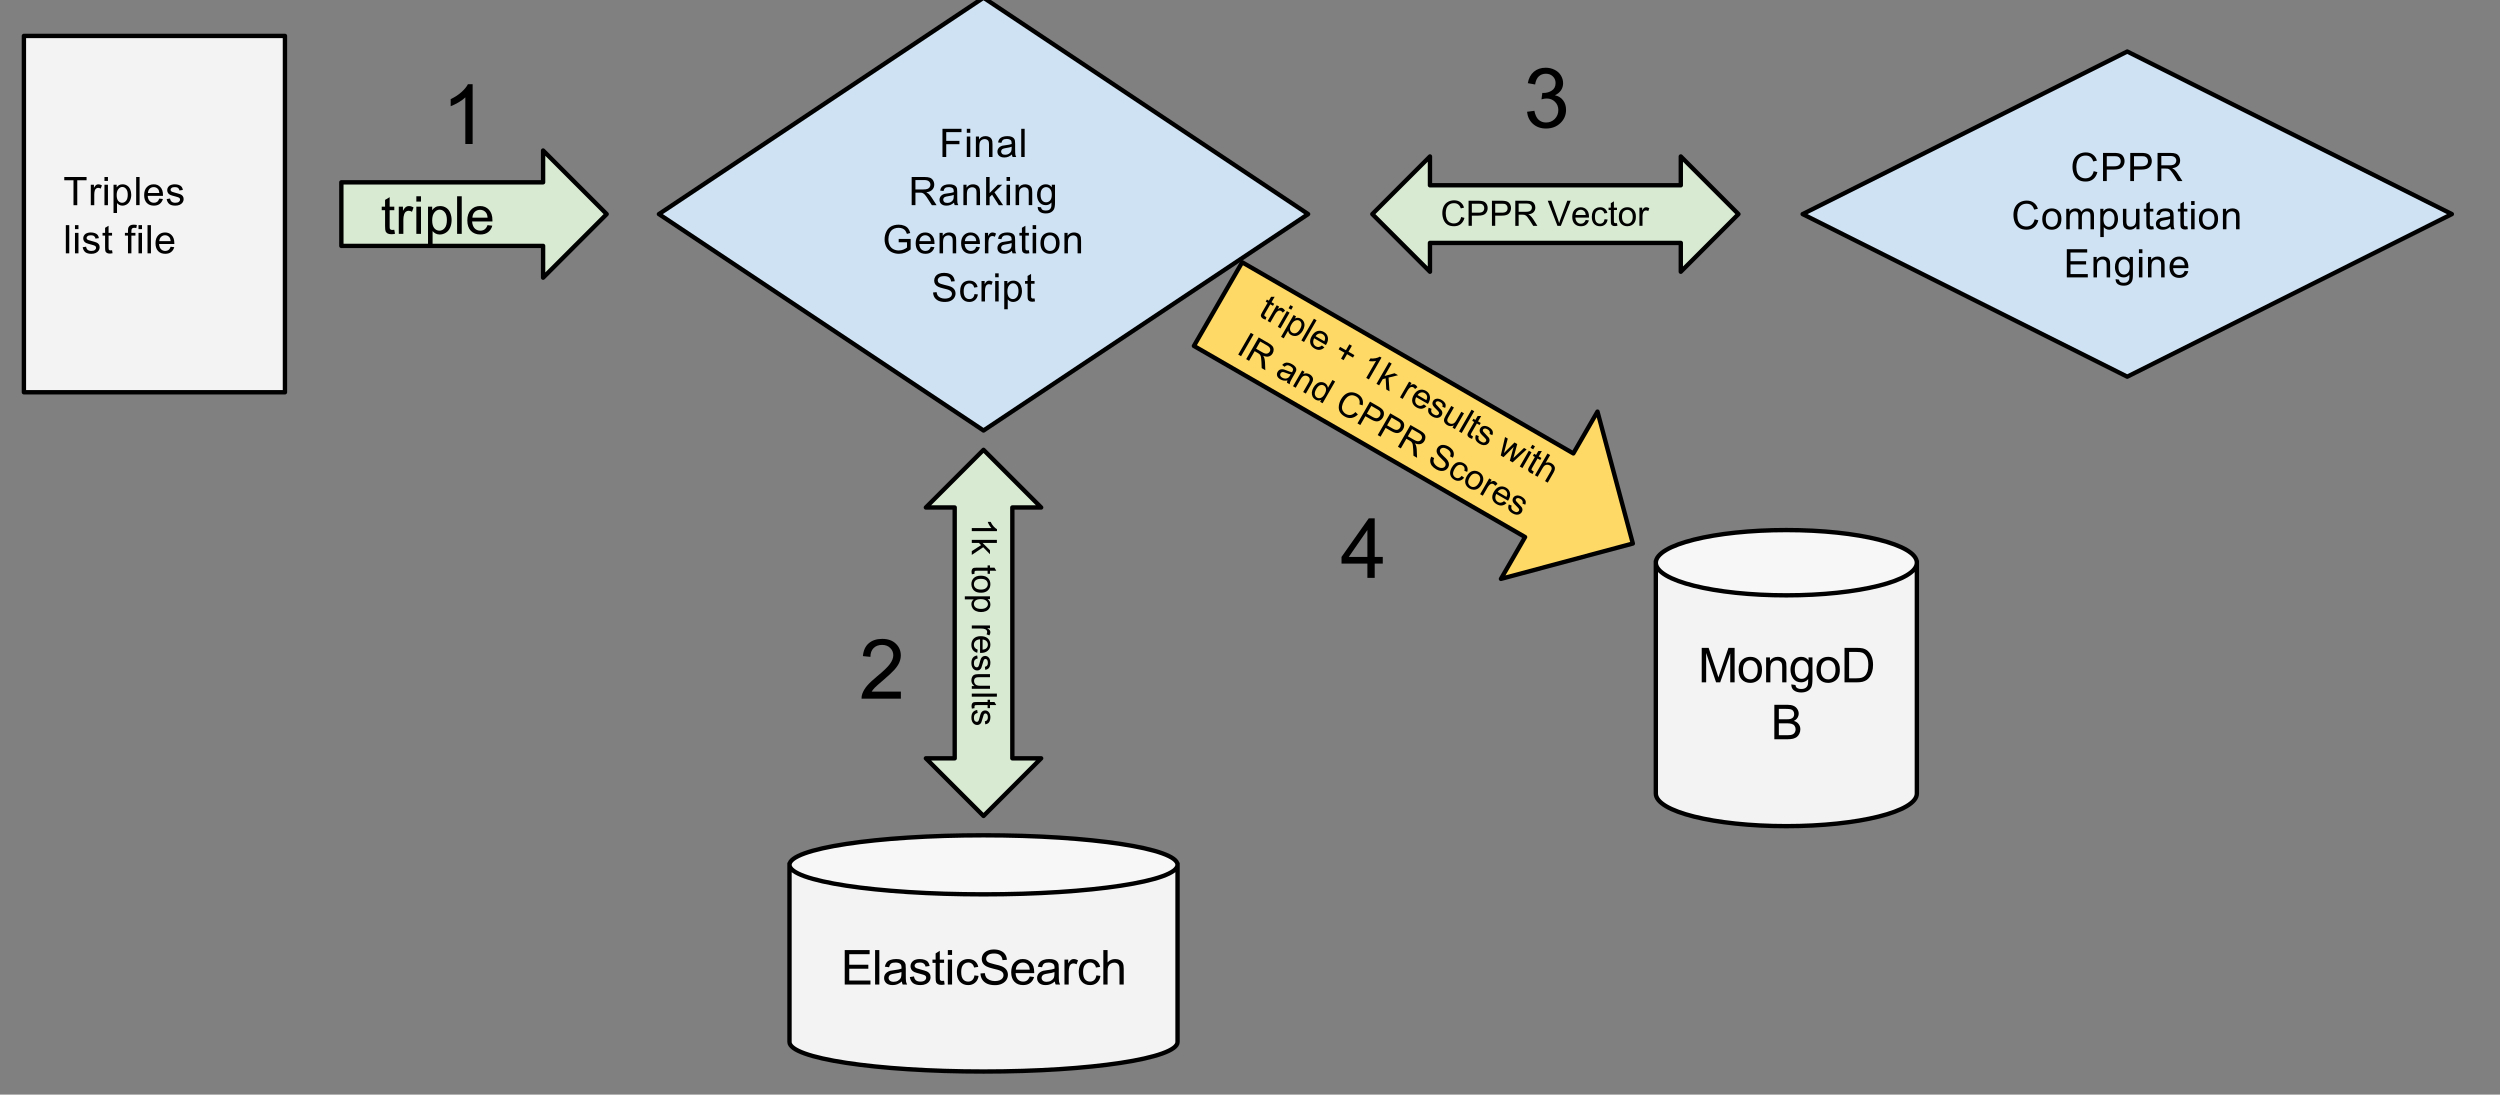 <?xml version="1.0" standalone="yes"?>

<svg version="1.1" viewBox="0.0 0.0 571.0 250.0" fill="none" stroke="none" stroke-linecap="square" stroke-miterlimit="10" xmlns="http://www.w3.org/2000/svg" xmlns:xlink="http://www.w3.org/1999/xlink"><rect x="0.0" y="0.0" width="571.0" height="250.0" fill="#808080" stroke="none"/><clipPath id="p.0"><path d="m0 0l571.0 0l0 250.0l-571.0 0l0 -250.0z" clip-rule="nonzero"></path></clipPath><g clip-path="url(#p.0)"><path fill="#000000" fill-opacity="0.0" d="m0 0l571.987 0l0 250.871l-571.987 0z" fill-rule="nonzero"></path><path fill="#f3f3f3" d="m5.459 8.207l59.622 0l0 81.386l-59.622 0z" fill-rule="nonzero"></path><path stroke="#000000" stroke-width="1.0" stroke-linejoin="round" stroke-linecap="butt" d="m5.459 8.207l59.622 0l0 81.386l-59.622 0z" fill-rule="nonzero"></path><path fill="#000000" d="m16.787 46.86l0 -5.688l-2.109 0l0 -0.75l5.094 0l0 0.75l-2.125 0l0 5.688l-0.859 0zm3.948 0l0 -4.672l0.719 0l0 0.719q0.266 -0.5 0.5 -0.656q0.234 -0.156 0.516 -0.156q0.391 0 0.812 0.25l-0.281 0.734q-0.281 -0.172 -0.578 -0.172q-0.25 0 -0.469 0.156q-0.203 0.156 -0.297 0.438q-0.125 0.422 -0.125 0.922l0 2.438l-0.797 0zm3.122 -5.531l0 -0.906l0.797 0l0 0.906l-0.797 0zm0 5.531l0 -4.672l0.797 0l0 4.672l-0.797 0zm2.072 1.781l0 -6.453l0.719 0l0 0.609q0.25 -0.359 0.562 -0.531q0.328 -0.172 0.797 -0.172q0.594 0 1.047 0.312q0.453 0.297 0.688 0.859q0.234 0.562 0.234 1.219q0 0.719 -0.266 1.297q-0.25 0.578 -0.734 0.891q-0.484 0.297 -1.031 0.297q-0.391 0 -0.703 -0.172q-0.312 -0.172 -0.516 -0.422l0 2.266l-0.797 0zm0.719 -4.094q0 0.906 0.359 1.344q0.375 0.422 0.891 0.422q0.516 0 0.891 -0.438q0.391 -0.453 0.391 -1.391q0 -0.891 -0.375 -1.328q-0.359 -0.453 -0.875 -0.453q-0.5 0 -0.891 0.484q-0.391 0.469 -0.391 1.359zm4.453 2.312l0 -6.438l0.781 0l0 6.438l-0.781 0zm5.276 -1.5l0.828 0.094q-0.203 0.719 -0.734 1.125q-0.516 0.391 -1.328 0.391q-1.016 0 -1.625 -0.625q-0.594 -0.641 -0.594 -1.781q0 -1.172 0.609 -1.812q0.609 -0.656 1.578 -0.656q0.938 0 1.516 0.641q0.594 0.625 0.594 1.781q0 0.078 0 0.219l-3.484 0q0.047 0.766 0.438 1.172q0.391 0.406 0.984 0.406q0.438 0 0.734 -0.219q0.312 -0.234 0.484 -0.734zm-2.594 -1.281l2.609 0q-0.047 -0.594 -0.297 -0.891q-0.375 -0.453 -0.984 -0.453q-0.547 0 -0.922 0.375q-0.359 0.359 -0.406 0.969zm4.282 1.391l0.781 -0.125q0.062 0.469 0.359 0.719q0.312 0.25 0.844 0.25q0.547 0 0.812 -0.219q0.266 -0.219 0.266 -0.516q0 -0.281 -0.234 -0.422q-0.172 -0.109 -0.812 -0.281q-0.875 -0.219 -1.219 -0.375q-0.328 -0.156 -0.5 -0.438q-0.172 -0.281 -0.172 -0.625q0 -0.312 0.141 -0.578q0.141 -0.266 0.391 -0.453q0.188 -0.125 0.5 -0.219q0.328 -0.094 0.688 -0.094q0.547 0 0.953 0.156q0.422 0.156 0.625 0.422q0.203 0.266 0.281 0.719l-0.781 0.109q-0.047 -0.359 -0.312 -0.562q-0.25 -0.203 -0.703 -0.203q-0.547 0 -0.781 0.188q-0.234 0.172 -0.234 0.422q0 0.156 0.094 0.266q0.094 0.141 0.312 0.219q0.109 0.047 0.688 0.203q0.844 0.219 1.172 0.359q0.344 0.141 0.531 0.422q0.188 0.266 0.188 0.672q0 0.406 -0.234 0.75q-0.234 0.344 -0.672 0.547q-0.422 0.188 -0.984 0.188q-0.906 0 -1.391 -0.375q-0.469 -0.391 -0.594 -1.125z" fill-rule="nonzero"></path><path fill="#000000" d="m15.037 57.86l0 -6.438l0.781 0l0 6.438l-0.781 0zm2.088 -5.531l0 -0.906l0.797 0l0 0.906l-0.797 0zm0 5.531l0 -4.672l0.797 0l0 4.672l-0.797 0zm1.76 -1.391l0.781 -0.125q0.062 0.469 0.359 0.719q0.312 0.25 0.844 0.25q0.547 0 0.812 -0.219q0.266 -0.219 0.266 -0.516q0 -0.281 -0.234 -0.422q-0.172 -0.109 -0.812 -0.281q-0.875 -0.219 -1.219 -0.375q-0.328 -0.156 -0.5 -0.438q-0.172 -0.281 -0.172 -0.625q0 -0.312 0.141 -0.578q0.141 -0.266 0.391 -0.453q0.188 -0.125 0.5 -0.219q0.328 -0.094 0.688 -0.094q0.547 0 0.953 0.156q0.422 0.156 0.625 0.422q0.203 0.266 0.281 0.719l-0.781 0.109q-0.047 -0.359 -0.312 -0.562q-0.25 -0.203 -0.703 -0.203q-0.547 0 -0.781 0.188q-0.234 0.172 -0.234 0.422q0 0.156 0.094 0.266q0.094 0.141 0.312 0.219q0.109 0.047 0.688 0.203q0.844 0.219 1.172 0.359q0.344 0.141 0.531 0.422q0.188 0.266 0.188 0.672q0 0.406 -0.234 0.75q-0.234 0.344 -0.672 0.547q-0.422 0.188 -0.984 0.188q-0.906 0 -1.391 -0.375q-0.469 -0.391 -0.594 -1.125zm6.711 0.688l0.109 0.688q-0.344 0.078 -0.594 0.078q-0.438 0 -0.672 -0.141q-0.234 -0.141 -0.344 -0.359q-0.094 -0.219 -0.094 -0.922l0 -2.688l-0.578 0l0 -0.625l0.578 0l0 -1.156l0.797 -0.469l0 1.625l0.797 0l0 0.625l-0.797 0l0 2.719q0 0.344 0.031 0.438q0.047 0.094 0.141 0.156q0.094 0.062 0.266 0.062q0.141 0 0.359 -0.031zm3.636 0.703l0 -4.047l-0.703 0l0 -0.625l0.703 0l0 -0.484q0 -0.484 0.078 -0.703q0.125 -0.312 0.406 -0.5q0.297 -0.188 0.812 -0.188q0.328 0 0.734 0.078l-0.125 0.688q-0.234 -0.047 -0.453 -0.047q-0.359 0 -0.516 0.156q-0.156 0.156 -0.156 0.578l0 0.422l0.922 0l0 0.625l-0.922 0l0 4.047l-0.781 0zm2.404 -5.531l0 -0.906l0.797 0l0 0.906l-0.797 0zm0 5.531l0 -4.672l0.797 0l0 4.672l-0.797 0zm2.057 0l0 -6.438l0.781 0l0 6.438l-0.781 0zm5.276 -1.5l0.828 0.094q-0.203 0.719 -0.734 1.125q-0.516 0.391 -1.328 0.391q-1.016 0 -1.625 -0.625q-0.594 -0.641 -0.594 -1.781q0 -1.172 0.609 -1.812q0.609 -0.656 1.578 -0.656q0.938 0 1.516 0.641q0.594 0.625 0.594 1.781q0 0.078 0 0.219l-3.484 0q0.047 0.766 0.438 1.172q0.391 0.406 0.984 0.406q0.438 0 0.734 -0.219q0.312 -0.234 0.484 -0.734zm-2.594 -1.281l2.609 0q-0.047 -0.594 -0.297 -0.891q-0.375 -0.453 -0.984 -0.453q-0.547 0 -0.922 0.375q-0.359 0.359 -0.406 0.969z" fill-rule="nonzero"></path><path fill="#cfe2f3" d="m150.496 48.9l74.139 -49.425l74.139 49.425l-74.139 49.425z" fill-rule="nonzero"></path><path stroke="#000000" stroke-width="1.0" stroke-linejoin="round" stroke-linecap="butt" d="m150.496 48.9l74.139 -49.425l74.139 49.425l-74.139 49.425z" fill-rule="nonzero"></path><path fill="#000000" d="m215.26 35.86l0 -6.438l4.344 0l0 0.75l-3.484 0l0 2l3.016 0l0 0.766l-3.016 0l0 2.922l-0.859 0zm5.557 -5.531l0 -0.906l0.797 0l0 0.906l-0.797 0zm0 5.531l0 -4.672l0.797 0l0 4.672l-0.797 0zm2.072 0l0 -4.672l0.719 0l0 0.672q0.5 -0.766 1.484 -0.766q0.422 0 0.766 0.156q0.359 0.141 0.531 0.391q0.172 0.234 0.25 0.578q0.047 0.219 0.047 0.766l0 2.875l-0.797 0l0 -2.844q0 -0.484 -0.094 -0.719q-0.094 -0.234 -0.328 -0.375q-0.234 -0.156 -0.547 -0.156q-0.5 0 -0.875 0.328q-0.359 0.312 -0.359 1.219l0 2.547l-0.797 0zm8.235 -0.578q-0.438 0.375 -0.844 0.531q-0.406 0.156 -0.875 0.156q-0.766 0 -1.188 -0.375q-0.406 -0.375 -0.406 -0.969q0 -0.344 0.156 -0.625q0.156 -0.281 0.406 -0.453q0.25 -0.172 0.562 -0.266q0.234 -0.047 0.703 -0.109q0.969 -0.109 1.422 -0.281q0 -0.156 0 -0.203q0 -0.484 -0.219 -0.672q-0.312 -0.281 -0.906 -0.281q-0.562 0 -0.828 0.203q-0.266 0.188 -0.391 0.688l-0.766 -0.094q0.094 -0.5 0.328 -0.797q0.25 -0.312 0.703 -0.469q0.469 -0.172 1.062 -0.172q0.609 0 0.969 0.141q0.375 0.141 0.547 0.359q0.188 0.203 0.25 0.531q0.047 0.203 0.047 0.719l0 1.062q0 1.094 0.047 1.391q0.047 0.297 0.203 0.562l-0.828 0q-0.125 -0.25 -0.156 -0.578zm-0.062 -1.766q-0.438 0.172 -1.297 0.297q-0.484 0.078 -0.688 0.172q-0.203 0.078 -0.312 0.25q-0.109 0.172 -0.109 0.375q0 0.312 0.234 0.531q0.234 0.203 0.703 0.203q0.453 0 0.812 -0.203q0.359 -0.203 0.531 -0.547q0.125 -0.266 0.125 -0.781l0 -0.297zm2.188 2.344l0 -6.438l0.781 0l0 6.438l-0.781 0z" fill-rule="nonzero"></path><path fill="#000000" d="m208.226 46.86l0 -6.438l2.859 0q0.859 0 1.312 0.172q0.453 0.172 0.719 0.609q0.266 0.438 0.266 0.969q0 0.688 -0.453 1.156q-0.438 0.469 -1.359 0.594q0.328 0.172 0.516 0.328q0.375 0.344 0.703 0.859l1.125 1.75l-1.078 0l-0.859 -1.344q-0.359 -0.578 -0.609 -0.875q-0.234 -0.312 -0.438 -0.438q-0.188 -0.125 -0.375 -0.172q-0.156 -0.031 -0.484 -0.031l-0.984 0l0 2.859l-0.859 0zm0.859 -3.594l1.828 0q0.594 0 0.922 -0.125q0.328 -0.125 0.5 -0.391q0.172 -0.266 0.172 -0.578q0 -0.453 -0.344 -0.75q-0.328 -0.297 -1.047 -0.297l-2.031 0l0 2.141zm8.815 3.016q-0.438 0.375 -0.844 0.531q-0.406 0.156 -0.875 0.156q-0.766 0 -1.188 -0.375q-0.406 -0.375 -0.406 -0.969q0 -0.344 0.156 -0.625q0.156 -0.281 0.406 -0.453q0.25 -0.172 0.562 -0.266q0.234 -0.047 0.703 -0.109q0.969 -0.109 1.422 -0.281q0 -0.156 0 -0.203q0 -0.484 -0.219 -0.672q-0.312 -0.281 -0.906 -0.281q-0.562 0 -0.828 0.203q-0.266 0.188 -0.391 0.688l-0.766 -0.094q0.094 -0.5 0.328 -0.797q0.25 -0.312 0.703 -0.469q0.469 -0.172 1.062 -0.172q0.609 0 0.969 0.141q0.375 0.141 0.547 0.359q0.188 0.203 0.25 0.531q0.047 0.203 0.047 0.719l0 1.062q0 1.094 0.047 1.391q0.047 0.297 0.203 0.562l-0.828 0q-0.125 -0.25 -0.156 -0.578zm-0.062 -1.766q-0.438 0.172 -1.297 0.297q-0.484 0.078 -0.688 0.172q-0.203 0.078 -0.312 0.25q-0.109 0.172 -0.109 0.375q0 0.312 0.234 0.531q0.234 0.203 0.703 0.203q0.453 0 0.812 -0.203q0.359 -0.203 0.531 -0.547q0.125 -0.266 0.125 -0.781l0 -0.297zm2.203 2.344l0 -4.672l0.719 0l0 0.672q0.5 -0.766 1.484 -0.766q0.422 0 0.766 0.156q0.359 0.141 0.531 0.391q0.172 0.234 0.25 0.578q0.047 0.219 0.047 0.766l0 2.875l-0.797 0l0 -2.844q0 -0.484 -0.094 -0.719q-0.094 -0.234 -0.328 -0.375q-0.234 -0.156 -0.547 -0.156q-0.5 0 -0.875 0.328q-0.359 0.312 -0.359 1.219l0 2.547l-0.797 0zm5.188 0l0 -6.438l0.797 0l0 3.672l1.875 -1.906l1.016 0l-1.781 1.734l1.969 2.938l-0.984 0l-1.531 -2.391l-0.562 0.547l0 1.844l-0.797 0zm4.664 -5.531l0 -0.906l0.797 0l0 0.906l-0.797 0zm0 5.531l0 -4.672l0.797 0l0 4.672l-0.797 0zm2.072 0l0 -4.672l0.719 0l0 0.672q0.5 -0.766 1.484 -0.766q0.422 0 0.766 0.156q0.359 0.141 0.531 0.391q0.172 0.234 0.25 0.578q0.047 0.219 0.047 0.766l0 2.875l-0.797 0l0 -2.844q0 -0.484 -0.094 -0.719q-0.094 -0.234 -0.328 -0.375q-0.234 -0.156 -0.547 -0.156q-0.5 0 -0.875 0.328q-0.359 0.312 -0.359 1.219l0 2.547l-0.797 0zm5.047 0.391l0.766 0.109q0.047 0.359 0.266 0.516q0.297 0.219 0.812 0.219q0.547 0 0.844 -0.219q0.297 -0.219 0.406 -0.609q0.062 -0.25 0.047 -1.016q-0.516 0.609 -1.281 0.609q-0.969 0 -1.5 -0.688q-0.516 -0.703 -0.516 -1.672q0 -0.672 0.234 -1.234q0.25 -0.562 0.703 -0.859q0.453 -0.312 1.078 -0.312q0.828 0 1.359 0.656l0 -0.562l0.734 0l0 4.031q0 1.094 -0.234 1.547q-0.219 0.453 -0.703 0.719q-0.469 0.266 -1.172 0.266q-0.844 0 -1.359 -0.375q-0.5 -0.375 -0.484 -1.125zm0.656 -2.812q0 0.922 0.359 1.344q0.359 0.422 0.906 0.422q0.547 0 0.922 -0.422q0.375 -0.422 0.375 -1.312q0 -0.859 -0.391 -1.297q-0.375 -0.438 -0.906 -0.438q-0.531 0 -0.906 0.438q-0.359 0.422 -0.359 1.266z" fill-rule="nonzero"></path><path fill="#000000" d="m205.261 55.329l0 -0.75l2.734 0l0 2.391q-0.625 0.5 -1.297 0.75q-0.672 0.25 -1.375 0.25q-0.938 0 -1.719 -0.406q-0.781 -0.406 -1.172 -1.172q-0.391 -0.766 -0.391 -1.719q0 -0.938 0.391 -1.75q0.391 -0.828 1.125 -1.219q0.75 -0.391 1.703 -0.391q0.703 0 1.266 0.234q0.562 0.219 0.875 0.625q0.328 0.391 0.5 1.047l-0.766 0.203q-0.156 -0.484 -0.375 -0.766q-0.203 -0.281 -0.609 -0.453q-0.391 -0.172 -0.891 -0.172q-0.578 0 -1.016 0.188q-0.422 0.172 -0.688 0.469q-0.25 0.281 -0.391 0.625q-0.25 0.609 -0.25 1.297q0 0.875 0.297 1.453q0.297 0.578 0.859 0.859q0.562 0.281 1.203 0.281q0.562 0 1.078 -0.203q0.531 -0.219 0.812 -0.469l0 -1.203l-1.906 0zm7.334 1.031l0.828 0.094q-0.203 0.719 -0.734 1.125q-0.516 0.391 -1.328 0.391q-1.016 0 -1.625 -0.625q-0.594 -0.641 -0.594 -1.781q0 -1.172 0.609 -1.812q0.609 -0.656 1.578 -0.656q0.938 0 1.516 0.641q0.594 0.625 0.594 1.781q0 0.078 0 0.219l-3.484 0q0.047 0.766 0.438 1.172q0.391 0.406 0.984 0.406q0.438 0 0.734 -0.219q0.312 -0.234 0.484 -0.734zm-2.594 -1.281l2.609 0q-0.047 -0.594 -0.297 -0.891q-0.375 -0.453 -0.984 -0.453q-0.547 0 -0.922 0.375q-0.359 0.359 -0.406 0.969zm4.594 2.781l0 -4.672l0.719 0l0 0.672q0.5 -0.766 1.484 -0.766q0.422 0 0.766 0.156q0.359 0.141 0.531 0.391q0.172 0.234 0.25 0.578q0.047 0.219 0.047 0.766l0 2.875l-0.797 0l0 -2.844q0 -0.484 -0.094 -0.719q-0.094 -0.234 -0.328 -0.375q-0.234 -0.156 -0.547 -0.156q-0.5 0 -0.875 0.328q-0.359 0.312 -0.359 1.219l0 2.547l-0.797 0zm8.375 -1.5l0.828 0.094q-0.203 0.719 -0.734 1.125q-0.516 0.391 -1.328 0.391q-1.016 0 -1.625 -0.625q-0.594 -0.641 -0.594 -1.781q0 -1.172 0.609 -1.812q0.609 -0.656 1.578 -0.656q0.938 0 1.516 0.641q0.594 0.625 0.594 1.781q0 0.078 0 0.219l-3.484 0q0.047 0.766 0.438 1.172q0.391 0.406 0.984 0.406q0.438 0 0.734 -0.219q0.312 -0.234 0.484 -0.734zm-2.594 -1.281l2.609 0q-0.047 -0.594 -0.297 -0.891q-0.375 -0.453 -0.984 -0.453q-0.547 0 -0.922 0.375q-0.359 0.359 -0.406 0.969zm4.578 2.781l0 -4.672l0.719 0l0 0.719q0.266 -0.5 0.5 -0.656q0.234 -0.156 0.516 -0.156q0.391 0 0.812 0.25l-0.281 0.734q-0.281 -0.172 -0.578 -0.172q-0.25 0 -0.469 0.156q-0.203 0.156 -0.297 0.438q-0.125 0.422 -0.125 0.922l0 2.438l-0.797 0zm6.169 -0.578q-0.438 0.375 -0.844 0.531q-0.406 0.156 -0.875 0.156q-0.766 0 -1.188 -0.375q-0.406 -0.375 -0.406 -0.969q0 -0.344 0.156 -0.625q0.156 -0.281 0.406 -0.453q0.25 -0.172 0.562 -0.266q0.234 -0.047 0.703 -0.109q0.969 -0.109 1.422 -0.281q0 -0.156 0 -0.203q0 -0.484 -0.219 -0.672q-0.312 -0.281 -0.906 -0.281q-0.562 0 -0.828 0.203q-0.266 0.188 -0.391 0.688l-0.766 -0.094q0.094 -0.5 0.328 -0.797q0.25 -0.312 0.703 -0.469q0.469 -0.172 1.062 -0.172q0.609 0 0.969 0.141q0.375 0.141 0.547 0.359q0.188 0.203 0.25 0.531q0.047 0.203 0.047 0.719l0 1.062q0 1.094 0.047 1.391q0.047 0.297 0.203 0.562l-0.828 0q-0.125 -0.25 -0.156 -0.578zm-0.062 -1.766q-0.438 0.172 -1.297 0.297q-0.484 0.078 -0.688 0.172q-0.203 0.078 -0.312 0.25q-0.109 0.172 -0.109 0.375q0 0.312 0.234 0.531q0.234 0.203 0.703 0.203q0.453 0 0.812 -0.203q0.359 -0.203 0.531 -0.547q0.125 -0.266 0.125 -0.781l0 -0.297zm3.938 1.641l0.109 0.688q-0.344 0.078 -0.594 0.078q-0.438 0 -0.672 -0.141q-0.234 -0.141 -0.344 -0.359q-0.094 -0.219 -0.094 -0.922l0 -2.688l-0.578 0l0 -0.625l0.578 0l0 -1.156l0.797 -0.469l0 1.625l0.797 0l0 0.625l-0.797 0l0 2.719q0 0.344 0.031 0.438q0.047 0.094 0.141 0.156q0.094 0.062 0.266 0.062q0.141 0 0.359 -0.031zm0.857 -4.828l0 -0.906l0.797 0l0 0.906l-0.797 0zm0 5.531l0 -4.672l0.797 0l0 4.672l-0.797 0zm1.776 -2.328q0 -1.297 0.719 -1.922q0.609 -0.516 1.469 -0.516q0.969 0 1.578 0.625q0.609 0.625 0.609 1.734q0 0.906 -0.281 1.422q-0.266 0.516 -0.781 0.812q-0.516 0.281 -1.125 0.281q-0.984 0 -1.594 -0.625q-0.594 -0.641 -0.594 -1.812zm0.812 0q0 0.891 0.391 1.344q0.391 0.438 0.984 0.438q0.594 0 0.984 -0.438q0.391 -0.453 0.391 -1.375q0 -0.859 -0.391 -1.312q-0.391 -0.453 -0.984 -0.453q-0.594 0 -0.984 0.453q-0.391 0.438 -0.391 1.344zm4.672 2.328l0 -4.672l0.719 0l0 0.672q0.5 -0.766 1.484 -0.766q0.422 0 0.766 0.156q0.359 0.141 0.531 0.391q0.172 0.234 0.25 0.578q0.047 0.219 0.047 0.766l0 2.875l-0.797 0l0 -2.844q0 -0.484 -0.094 -0.719q-0.094 -0.234 -0.328 -0.375q-0.234 -0.156 -0.547 -0.156q-0.5 0 -0.875 0.328q-0.359 0.312 -0.359 1.219l0 2.547l-0.797 0z" fill-rule="nonzero"></path><path fill="#000000" d="m213.119 66.798l0.797 -0.078q0.062 0.484 0.266 0.797q0.219 0.312 0.656 0.5q0.438 0.188 0.984 0.188q0.484 0 0.859 -0.141q0.375 -0.141 0.562 -0.391q0.188 -0.266 0.188 -0.562q0 -0.297 -0.188 -0.516q-0.172 -0.234 -0.578 -0.391q-0.25 -0.109 -1.141 -0.312q-0.891 -0.219 -1.25 -0.406q-0.453 -0.234 -0.688 -0.594q-0.219 -0.359 -0.219 -0.812q0 -0.484 0.266 -0.906q0.281 -0.422 0.812 -0.641q0.531 -0.219 1.188 -0.219q0.719 0 1.266 0.234q0.547 0.219 0.828 0.672q0.297 0.453 0.328 1.016l-0.828 0.062q-0.062 -0.609 -0.438 -0.922q-0.375 -0.312 -1.125 -0.312q-0.766 0 -1.125 0.281q-0.359 0.281 -0.359 0.688q0 0.344 0.25 0.562q0.25 0.234 1.281 0.469q1.047 0.234 1.438 0.406q0.562 0.25 0.828 0.656q0.266 0.391 0.266 0.922q0 0.5 -0.297 0.969q-0.297 0.453 -0.844 0.703q-0.547 0.25 -1.234 0.25q-0.875 0 -1.469 -0.25q-0.594 -0.266 -0.938 -0.766q-0.328 -0.516 -0.344 -1.156zm9.456 0.359l0.781 0.094q-0.125 0.812 -0.656 1.266q-0.531 0.453 -1.297 0.453q-0.953 0 -1.531 -0.625q-0.578 -0.625 -0.578 -1.797q0 -0.766 0.25 -1.328q0.25 -0.562 0.75 -0.844q0.516 -0.281 1.125 -0.281q0.75 0 1.234 0.391q0.484 0.375 0.625 1.078l-0.766 0.125q-0.109 -0.469 -0.391 -0.703q-0.281 -0.25 -0.672 -0.25q-0.609 0 -0.984 0.438q-0.359 0.422 -0.359 1.344q0 0.953 0.359 1.375q0.359 0.422 0.938 0.422q0.469 0 0.781 -0.281q0.312 -0.281 0.391 -0.875zm1.602 1.703l0 -4.672l0.719 0l0 0.719q0.266 -0.5 0.5 -0.656q0.234 -0.156 0.516 -0.156q0.391 0 0.812 0.25l-0.281 0.734q-0.281 -0.172 -0.578 -0.172q-0.25 0 -0.469 0.156q-0.203 0.156 -0.297 0.438q-0.125 0.422 -0.125 0.922l0 2.438l-0.797 0zm3.122 -5.531l0 -0.906l0.797 0l0 0.906l-0.797 0zm0 5.531l0 -4.672l0.797 0l0 4.672l-0.797 0zm2.072 1.781l0 -6.453l0.719 0l0 0.609q0.25 -0.359 0.562 -0.531q0.328 -0.172 0.797 -0.172q0.594 0 1.047 0.312q0.453 0.297 0.688 0.859q0.234 0.562 0.234 1.219q0 0.719 -0.266 1.297q-0.25 0.578 -0.734 0.891q-0.484 0.297 -1.031 0.297q-0.391 0 -0.703 -0.172q-0.312 -0.172 -0.516 -0.422l0 2.266l-0.797 0zm0.719 -4.094q0 0.906 0.359 1.344q0.375 0.422 0.891 0.422q0.516 0 0.891 -0.438q0.391 -0.453 0.391 -1.391q0 -0.891 -0.375 -1.328q-0.359 -0.453 -0.875 -0.453q-0.5 0 -0.891 0.484q-0.391 0.469 -0.391 1.359zm6.203 1.609l0.109 0.688q-0.344 0.078 -0.594 0.078q-0.438 0 -0.672 -0.141q-0.234 -0.141 -0.344 -0.359q-0.094 -0.219 -0.094 -0.922l0 -2.688l-0.578 0l0 -0.625l0.578 0l0 -1.156l0.797 -0.469l0 1.625l0.797 0l0 0.625l-0.797 0l0 2.719q0 0.344 0.031 0.438q0.047 0.094 0.141 0.156q0.094 0.062 0.266 0.062q0.141 0 0.359 -0.031z" fill-rule="nonzero"></path><path fill="#d9ead3" d="m77.966 41.64l46.079 0l0 -7.26l14.52 14.52l-14.52 14.52l0 -7.26l-46.079 0z" fill-rule="nonzero"></path><path stroke="#000000" stroke-width="1.0" stroke-linejoin="round" stroke-linecap="butt" d="m77.966 41.64l46.079 0l0 -7.26l14.52 14.52l-14.52 14.52l0 -7.26l-46.079 0z" fill-rule="nonzero"></path><path fill="#000000" d="m90.06 52.483l0.156 0.922q-0.453 0.094 -0.797 0.094q-0.578 0 -0.891 -0.172q-0.312 -0.188 -0.453 -0.484q-0.125 -0.297 -0.125 -1.25l0 -3.578l-0.766 0l0 -0.812l0.766 0l0 -1.547l1.047 -0.625l0 2.172l1.062 0l0 0.812l-1.062 0l0 3.641q0 0.453 0.047 0.578q0.062 0.125 0.188 0.203q0.125 0.078 0.359 0.078q0.188 0 0.469 -0.031zm1.021 0.938l0 -6.219l0.953 0l0 0.938q0.359 -0.656 0.656 -0.859q0.312 -0.219 0.688 -0.219q0.531 0 1.078 0.328l-0.359 0.984q-0.391 -0.234 -0.766 -0.234q-0.359 0 -0.641 0.219q-0.266 0.203 -0.375 0.578q-0.188 0.562 -0.188 1.219l0 3.266l-1.047 0zm4.012 -7.375l0 -1.219l1.062 0l0 1.219l-1.062 0zm0 7.375l0 -6.219l1.062 0l0 6.219l-1.062 0zm2.666 2.391l0 -8.609l0.953 0l0 0.797q0.344 -0.469 0.766 -0.703q0.438 -0.234 1.047 -0.234q0.797 0 1.406 0.406q0.609 0.406 0.906 1.156q0.312 0.75 0.312 1.641q0 0.953 -0.344 1.719q-0.328 0.766 -0.984 1.172q-0.656 0.406 -1.375 0.406q-0.531 0 -0.953 -0.219q-0.422 -0.234 -0.688 -0.562l0 3.031l-1.047 0zm0.953 -5.469q0 1.203 0.484 1.781q0.484 0.562 1.172 0.562q0.703 0 1.203 -0.594q0.5 -0.594 0.5 -1.844q0 -1.188 -0.484 -1.766q-0.484 -0.594 -1.172 -0.594q-0.672 0 -1.188 0.625q-0.516 0.625 -0.516 1.828zm5.689 3.078l0 -8.594l1.062 0l0 8.594l-1.062 0zm6.947 -2.0l1.094 0.125q-0.25 0.953 -0.953 1.484q-0.703 0.531 -1.781 0.531q-1.359 0 -2.172 -0.844q-0.797 -0.844 -0.797 -2.359q0 -1.562 0.812 -2.422q0.812 -0.875 2.094 -0.875q1.25 0 2.031 0.844q0.797 0.844 0.797 2.391q0 0.094 0 0.281l-4.641 0q0.062 1.031 0.578 1.578q0.516 0.531 1.297 0.531q0.578 0 0.984 -0.297q0.422 -0.312 0.656 -0.969zm-3.453 -1.703l3.469 0q-0.062 -0.797 -0.391 -1.188q-0.516 -0.609 -1.312 -0.609q-0.734 0 -1.234 0.484q-0.484 0.484 -0.531 1.312z" fill-rule="nonzero"></path><path fill="#cfe2f3" d="m411.724 48.901l74.139 -37.133l74.139 37.133l-74.139 37.133z" fill-rule="nonzero"></path><path stroke="#000000" stroke-width="1.0" stroke-linejoin="round" stroke-linecap="butt" d="m411.724 48.901l74.139 -37.133l74.139 37.133l-74.139 37.133z" fill-rule="nonzero"></path><path fill="#000000" d="m478.202 39.095l0.844 0.219q-0.266 1.047 -0.969 1.609q-0.688 0.547 -1.703 0.547q-1.031 0 -1.688 -0.422q-0.656 -0.422 -1.0 -1.219q-0.328 -0.812 -0.328 -1.734q0 -1.016 0.375 -1.766q0.391 -0.75 1.094 -1.125q0.719 -0.391 1.562 -0.391q0.969 0 1.625 0.5q0.672 0.484 0.922 1.375l-0.844 0.188q-0.219 -0.703 -0.641 -1.016q-0.422 -0.328 -1.078 -0.328q-0.734 0 -1.234 0.359q-0.5 0.359 -0.703 0.969q-0.203 0.594 -0.203 1.219q0 0.828 0.234 1.453q0.25 0.609 0.75 0.906q0.5 0.297 1.094 0.297q0.719 0 1.203 -0.406q0.5 -0.422 0.688 -1.234zm2.127 2.266l0 -6.438l2.438 0q0.641 0 0.984 0.062q0.469 0.078 0.781 0.297q0.328 0.219 0.516 0.625q0.203 0.391 0.203 0.875q0 0.828 -0.531 1.391q-0.516 0.562 -1.875 0.562l-1.656 0l0 2.625l-0.859 0zm0.859 -3.375l1.672 0q0.812 0 1.156 -0.312q0.359 -0.312 0.359 -0.859q0 -0.406 -0.203 -0.688q-0.203 -0.297 -0.547 -0.391q-0.203 -0.062 -0.797 -0.062l-1.641 0l0 2.312zm5.362 3.375l0 -6.438l2.438 0q0.641 0 0.984 0.062q0.469 0.078 0.781 0.297q0.328 0.219 0.516 0.625q0.203 0.391 0.203 0.875q0 0.828 -0.531 1.391q-0.516 0.562 -1.875 0.562l-1.656 0l0 2.625l-0.859 0zm0.859 -3.375l1.672 0q0.812 0 1.156 -0.312q0.359 -0.312 0.359 -0.859q0 -0.406 -0.203 -0.688q-0.203 -0.297 -0.547 -0.391q-0.203 -0.062 -0.797 -0.062l-1.641 0l0 2.312zm5.378 3.375l0 -6.438l2.859 0q0.859 0 1.312 0.172q0.453 0.172 0.719 0.609q0.266 0.438 0.266 0.969q0 0.688 -0.453 1.156q-0.438 0.469 -1.359 0.594q0.328 0.172 0.516 0.328q0.375 0.344 0.703 0.859l1.125 1.75l-1.078 0l-0.859 -1.344q-0.359 -0.578 -0.609 -0.875q-0.234 -0.312 -0.438 -0.438q-0.188 -0.125 -0.375 -0.172q-0.156 -0.031 -0.484 -0.031l-0.984 0l0 2.859l-0.859 0zm0.859 -3.594l1.828 0q0.594 0 0.922 -0.125q0.328 -0.125 0.5 -0.391q0.172 -0.266 0.172 -0.578q0 -0.453 -0.344 -0.75q-0.328 -0.297 -1.047 -0.297l-2.031 0l0 2.141z" fill-rule="nonzero"></path><path fill="#000000" d="m464.715 50.095l0.844 0.219q-0.266 1.047 -0.969 1.609q-0.688 0.547 -1.703 0.547q-1.031 0 -1.688 -0.422q-0.656 -0.422 -1.0 -1.219q-0.328 -0.812 -0.328 -1.734q0 -1.016 0.375 -1.766q0.391 -0.75 1.094 -1.125q0.719 -0.391 1.562 -0.391q0.969 0 1.625 0.5q0.672 0.484 0.922 1.375l-0.844 0.188q-0.219 -0.703 -0.641 -1.016q-0.422 -0.328 -1.078 -0.328q-0.734 0 -1.234 0.359q-0.5 0.359 -0.703 0.969q-0.203 0.594 -0.203 1.219q0 0.828 0.234 1.453q0.25 0.609 0.75 0.906q0.5 0.297 1.094 0.297q0.719 0 1.203 -0.406q0.5 -0.422 0.688 -1.234zm1.736 -0.062q0 -1.297 0.719 -1.922q0.609 -0.516 1.469 -0.516q0.969 0 1.578 0.625q0.609 0.625 0.609 1.734q0 0.906 -0.281 1.422q-0.266 0.516 -0.781 0.812q-0.516 0.281 -1.125 0.281q-0.984 0 -1.594 -0.625q-0.594 -0.641 -0.594 -1.812zm0.812 0q0 0.891 0.391 1.344q0.391 0.438 0.984 0.438q0.594 0 0.984 -0.438q0.391 -0.453 0.391 -1.375q0 -0.859 -0.391 -1.312q-0.391 -0.453 -0.984 -0.453q-0.594 0 -0.984 0.453q-0.391 0.438 -0.391 1.344zm4.672 2.328l0 -4.672l0.703 0l0 0.656q0.219 -0.344 0.578 -0.547q0.375 -0.203 0.844 -0.203q0.516 0 0.844 0.219q0.328 0.203 0.469 0.594q0.562 -0.812 1.438 -0.812q0.703 0 1.078 0.391q0.375 0.375 0.375 1.172l0 3.203l-0.797 0l0 -2.938q0 -0.484 -0.078 -0.688q-0.062 -0.203 -0.266 -0.328q-0.203 -0.141 -0.484 -0.141q-0.484 0 -0.812 0.328q-0.328 0.328 -0.328 1.047l0 2.719l-0.797 0l0 -3.031q0 -0.531 -0.188 -0.797q-0.188 -0.266 -0.625 -0.266q-0.344 0 -0.625 0.188q-0.281 0.172 -0.406 0.516q-0.125 0.328 -0.125 0.969l0 2.422l-0.797 0zm7.77 1.781l0 -6.453l0.719 0l0 0.609q0.25 -0.359 0.562 -0.531q0.328 -0.172 0.797 -0.172q0.594 0 1.047 0.312q0.453 0.297 0.688 0.859q0.234 0.562 0.234 1.219q0 0.719 -0.266 1.297q-0.25 0.578 -0.734 0.891q-0.484 0.297 -1.031 0.297q-0.391 0 -0.703 -0.172q-0.312 -0.172 -0.516 -0.422l0 2.266l-0.797 0zm0.719 -4.094q0 0.906 0.359 1.344q0.375 0.422 0.891 0.422q0.516 0 0.891 -0.438q0.391 -0.453 0.391 -1.391q0 -0.891 -0.375 -1.328q-0.359 -0.453 -0.875 -0.453q-0.5 0 -0.891 0.484q-0.391 0.469 -0.391 1.359zm7.532 2.312l0 -0.688q-0.547 0.797 -1.484 0.797q-0.406 0 -0.766 -0.156q-0.359 -0.172 -0.547 -0.406q-0.172 -0.234 -0.234 -0.578q-0.047 -0.234 -0.047 -0.75l0 -2.891l0.781 0l0 2.594q0 0.625 0.062 0.828q0.062 0.312 0.297 0.5q0.25 0.172 0.609 0.172q0.359 0 0.672 -0.172q0.312 -0.188 0.438 -0.5q0.125 -0.312 0.125 -0.922l0 -2.5l0.797 0l0 4.672l-0.703 0zm3.86 -0.703l0.109 0.688q-0.344 0.078 -0.594 0.078q-0.438 0 -0.672 -0.141q-0.234 -0.141 -0.344 -0.359q-0.094 -0.219 -0.094 -0.922l0 -2.688l-0.578 0l0 -0.625l0.578 0l0 -1.156l0.797 -0.469l0 1.625l0.797 0l0 0.625l-0.797 0l0 2.719q0 0.344 0.031 0.438q0.047 0.094 0.141 0.156q0.094 0.062 0.266 0.062q0.141 0 0.359 -0.031zm3.904 0.125q-0.438 0.375 -0.844 0.531q-0.406 0.156 -0.875 0.156q-0.766 0 -1.188 -0.375q-0.406 -0.375 -0.406 -0.969q0 -0.344 0.156 -0.625q0.156 -0.281 0.406 -0.453q0.25 -0.172 0.562 -0.266q0.234 -0.047 0.703 -0.109q0.969 -0.109 1.422 -0.281q0 -0.156 0 -0.203q0 -0.484 -0.219 -0.672q-0.312 -0.281 -0.906 -0.281q-0.562 0 -0.828 0.203q-0.266 0.188 -0.391 0.688l-0.766 -0.094q0.094 -0.5 0.328 -0.797q0.25 -0.312 0.703 -0.469q0.469 -0.172 1.062 -0.172q0.609 0 0.969 0.141q0.375 0.141 0.547 0.359q0.188 0.203 0.25 0.531q0.047 0.203 0.047 0.719l0 1.062q0 1.094 0.047 1.391q0.047 0.297 0.203 0.562l-0.828 0q-0.125 -0.25 -0.156 -0.578zm-0.062 -1.766q-0.438 0.172 -1.297 0.297q-0.484 0.078 -0.688 0.172q-0.203 0.078 -0.312 0.25q-0.109 0.172 -0.109 0.375q0 0.312 0.234 0.531q0.234 0.203 0.703 0.203q0.453 0 0.812 -0.203q0.359 -0.203 0.531 -0.547q0.125 -0.266 0.125 -0.781l0 -0.297zm3.938 1.641l0.109 0.688q-0.344 0.078 -0.594 0.078q-0.438 0 -0.672 -0.141q-0.234 -0.141 -0.344 -0.359q-0.094 -0.219 -0.094 -0.922l0 -2.688l-0.578 0l0 -0.625l0.578 0l0 -1.156l0.797 -0.469l0 1.625l0.797 0l0 0.625l-0.797 0l0 2.719q0 0.344 0.031 0.438q0.047 0.094 0.141 0.156q0.094 0.062 0.266 0.062q0.141 0 0.359 -0.031zm0.857 -4.828l0 -0.906l0.797 0l0 0.906l-0.797 0zm0 5.531l0 -4.672l0.797 0l0 4.672l-0.797 0zm1.776 -2.328q0 -1.297 0.719 -1.922q0.609 -0.516 1.469 -0.516q0.969 0 1.578 0.625q0.609 0.625 0.609 1.734q0 0.906 -0.281 1.422q-0.266 0.516 -0.781 0.812q-0.516 0.281 -1.125 0.281q-0.984 0 -1.594 -0.625q-0.594 -0.641 -0.594 -1.812zm0.812 0q0 0.891 0.391 1.344q0.391 0.438 0.984 0.438q0.594 0 0.984 -0.438q0.391 -0.453 0.391 -1.375q0 -0.859 -0.391 -1.312q-0.391 -0.453 -0.984 -0.453q-0.594 0 -0.984 0.453q-0.391 0.438 -0.391 1.344zm4.672 2.328l0 -4.672l0.719 0l0 0.672q0.5 -0.766 1.484 -0.766q0.422 0 0.766 0.156q0.359 0.141 0.531 0.391q0.172 0.234 0.25 0.578q0.047 0.219 0.047 0.766l0 2.875l-0.797 0l0 -2.844q0 -0.484 -0.094 -0.719q-0.094 -0.234 -0.328 -0.375q-0.234 -0.156 -0.547 -0.156q-0.5 0 -0.875 0.328q-0.359 0.312 -0.359 1.219l0 2.547l-0.797 0z" fill-rule="nonzero"></path><path fill="#000000" d="m472.059 63.361l0 -6.438l4.656 0l0 0.75l-3.812 0l0 1.984l3.562 0l0 0.75l-3.562 0l0 2.188l3.953 0l0 0.766l-4.797 0zm6.097 0l0 -4.672l0.719 0l0 0.672q0.5 -0.766 1.484 -0.766q0.422 0 0.766 0.156q0.359 0.141 0.531 0.391q0.172 0.234 0.25 0.578q0.047 0.219 0.047 0.766l0 2.875l-0.797 0l0 -2.844q0 -0.484 -0.094 -0.719q-0.094 -0.234 -0.328 -0.375q-0.234 -0.156 -0.547 -0.156q-0.5 0 -0.875 0.328q-0.359 0.312 -0.359 1.219l0 2.547l-0.797 0zm5.047 0.391l0.766 0.109q0.047 0.359 0.266 0.516q0.297 0.219 0.812 0.219q0.547 0 0.844 -0.219q0.297 -0.219 0.406 -0.609q0.062 -0.25 0.047 -1.016q-0.516 0.609 -1.281 0.609q-0.969 0 -1.5 -0.688q-0.516 -0.703 -0.516 -1.672q0 -0.672 0.234 -1.234q0.25 -0.562 0.703 -0.859q0.453 -0.312 1.078 -0.312q0.828 0 1.359 0.656l0 -0.562l0.734 0l0 4.031q0 1.094 -0.234 1.547q-0.219 0.453 -0.703 0.719q-0.469 0.266 -1.172 0.266q-0.844 0 -1.359 -0.375q-0.5 -0.375 -0.484 -1.125zm0.656 -2.812q0 0.922 0.359 1.344q0.359 0.422 0.906 0.422q0.547 0 0.922 -0.422q0.375 -0.422 0.375 -1.312q0 -0.859 -0.391 -1.297q-0.375 -0.438 -0.906 -0.438q-0.531 0 -0.906 0.438q-0.359 0.422 -0.359 1.266zm4.672 -3.109l0 -0.906l0.797 0l0 0.906l-0.797 0zm0 5.531l0 -4.672l0.797 0l0 4.672l-0.797 0zm2.072 0l0 -4.672l0.719 0l0 0.672q0.5 -0.766 1.484 -0.766q0.422 0 0.766 0.156q0.359 0.141 0.531 0.391q0.172 0.234 0.25 0.578q0.047 0.219 0.047 0.766l0 2.875l-0.797 0l0 -2.844q0 -0.484 -0.094 -0.719q-0.094 -0.234 -0.328 -0.375q-0.234 -0.156 -0.547 -0.156q-0.5 0 -0.875 0.328q-0.359 0.312 -0.359 1.219l0 2.547l-0.797 0zm8.375 -1.5l0.828 0.094q-0.203 0.719 -0.734 1.125q-0.516 0.391 -1.328 0.391q-1.016 0 -1.625 -0.625q-0.594 -0.641 -0.594 -1.781q0 -1.172 0.609 -1.812q0.609 -0.656 1.578 -0.656q0.938 0 1.516 0.641q0.594 0.625 0.594 1.781q0 0.078 0 0.219l-3.484 0q0.047 0.766 0.438 1.172q0.391 0.406 0.984 0.406q0.438 0 0.734 -0.219q0.312 -0.234 0.484 -0.734zm-2.594 -1.281l2.609 0q-0.047 -0.594 -0.297 -0.891q-0.375 -0.453 -0.984 -0.453q-0.547 0 -0.922 0.375q-0.359 0.359 -0.406 0.969z" fill-rule="nonzero"></path><path fill="#f3f3f3" d="m180.32 197.526l0 0c0 3.725 19.84 6.744 44.315 6.744c24.474 0 44.315 -3.019 44.315 -6.744l0 40.465c0 3.725 -19.84 6.744 -44.315 6.744c-24.474 0 -44.315 -3.019 -44.315 -6.744z" fill-rule="nonzero"></path><path fill="#f7f7f7" d="m180.32 197.526l0 0c0 -3.725 19.84 -6.744 44.315 -6.744c24.474 0 44.315 3.019 44.315 6.744l0 0c0 3.725 -19.84 6.744 -44.315 6.744c-24.474 0 -44.315 -3.019 -44.315 -6.744z" fill-rule="nonzero"></path><path fill="#000000" fill-opacity="0.0" d="m268.95 197.526l0 0c0 3.725 -19.84 6.744 -44.315 6.744c-24.474 0 -44.315 -3.019 -44.315 -6.744l0 0c0 -3.725 19.84 -6.744 44.315 -6.744c24.474 0 44.315 3.019 44.315 6.744l0 40.465c0 3.725 -19.84 6.744 -44.315 6.744c-24.474 0 -44.315 -3.019 -44.315 -6.744l0 -40.465" fill-rule="nonzero"></path><path stroke="#000000" stroke-width="1.0" stroke-linejoin="round" stroke-linecap="butt" d="m268.95 197.526l0 0c0 3.725 -19.84 6.744 -44.315 6.744c-24.474 0 -44.315 -3.019 -44.315 -6.744l0 0c0 -3.725 19.84 -6.744 44.315 -6.744c24.474 0 44.315 3.019 44.315 6.744l0 40.465c0 3.725 -19.84 6.744 -44.315 6.744c-24.474 0 -44.315 -3.019 -44.315 -6.744l0 -40.465" fill-rule="nonzero"></path><path fill="#000000" d="m192.935 224.871l0 -7.875l5.688 0l0 0.938l-4.656 0l0 2.406l4.359 0l0 0.922l-4.359 0l0 2.688l4.844 0l0 0.922l-5.875 0zm6.936 0l0 -7.875l0.969 0l0 7.875l-0.969 0zm6.117 -0.703q-0.547 0.453 -1.047 0.641q-0.484 0.188 -1.062 0.188q-0.938 0 -1.453 -0.453q-0.5 -0.469 -0.5 -1.172q0 -0.422 0.188 -0.766q0.203 -0.344 0.5 -0.547q0.312 -0.219 0.703 -0.328q0.281 -0.078 0.859 -0.141q1.172 -0.141 1.719 -0.344q0.016 -0.188 0.016 -0.25q0 -0.594 -0.281 -0.828q-0.359 -0.328 -1.094 -0.328q-0.688 0 -1.016 0.234q-0.312 0.234 -0.469 0.844l-0.953 -0.125q0.125 -0.609 0.422 -0.984q0.297 -0.375 0.859 -0.562q0.562 -0.203 1.297 -0.203q0.734 0 1.188 0.172q0.453 0.172 0.656 0.438q0.219 0.25 0.312 0.641q0.047 0.25 0.047 0.906l0 1.281q0 1.344 0.062 1.703q0.062 0.359 0.25 0.688l-1.016 0q-0.156 -0.297 -0.188 -0.703zm-0.094 -2.156q-0.516 0.219 -1.578 0.359q-0.594 0.094 -0.844 0.203q-0.234 0.094 -0.375 0.312q-0.141 0.203 -0.141 0.453q0 0.391 0.297 0.656q0.297 0.25 0.859 0.25q0.562 0 0.984 -0.25q0.438 -0.25 0.656 -0.672q0.141 -0.328 0.141 -0.969l0 -0.344zm1.911 1.156l0.953 -0.156q0.078 0.578 0.438 0.891q0.375 0.297 1.031 0.297q0.672 0 0.984 -0.266q0.328 -0.266 0.328 -0.641q0 -0.328 -0.281 -0.516q-0.203 -0.125 -0.984 -0.328q-1.062 -0.266 -1.484 -0.453q-0.406 -0.203 -0.625 -0.547q-0.203 -0.344 -0.203 -0.766q0 -0.391 0.172 -0.703q0.172 -0.328 0.484 -0.547q0.219 -0.172 0.609 -0.281q0.391 -0.109 0.828 -0.109q0.672 0 1.172 0.188q0.516 0.188 0.75 0.531q0.25 0.328 0.344 0.875l-0.938 0.125q-0.078 -0.438 -0.391 -0.672q-0.297 -0.25 -0.859 -0.25q-0.672 0 -0.953 0.219q-0.281 0.219 -0.281 0.516q0 0.188 0.109 0.328q0.125 0.156 0.375 0.266q0.141 0.047 0.859 0.25q1.016 0.266 1.422 0.438q0.406 0.172 0.641 0.516q0.234 0.328 0.234 0.828q0 0.484 -0.281 0.906q-0.281 0.422 -0.812 0.656q-0.531 0.234 -1.203 0.234q-1.109 0 -1.703 -0.453q-0.578 -0.469 -0.734 -1.375zm7.828 0.844l0.125 0.844q-0.406 0.094 -0.719 0.094q-0.531 0 -0.828 -0.172q-0.281 -0.172 -0.406 -0.438q-0.109 -0.266 -0.109 -1.141l0 -3.281l-0.719 0l0 -0.75l0.719 0l0 -1.406l0.953 -0.594l0 2.0l0.984 0l0 0.75l-0.984 0l0 3.344q0 0.406 0.047 0.531q0.062 0.109 0.172 0.188q0.125 0.062 0.328 0.062q0.172 0 0.438 -0.031zm0.851 -5.906l0 -1.109l0.969 0l0 1.109l-0.969 0zm0 6.766l0 -5.703l0.969 0l0 5.703l-0.969 0zm6.086 -2.094l0.938 0.125q-0.141 0.984 -0.797 1.547q-0.641 0.547 -1.562 0.547q-1.172 0 -1.891 -0.766q-0.703 -0.766 -0.703 -2.188q0 -0.922 0.297 -1.609q0.312 -0.703 0.938 -1.047q0.625 -0.344 1.359 -0.344q0.922 0 1.516 0.469q0.594 0.469 0.766 1.328l-0.953 0.141q-0.125 -0.562 -0.469 -0.844q-0.344 -0.297 -0.828 -0.297q-0.719 0 -1.188 0.531q-0.453 0.516 -0.453 1.641q0 1.156 0.438 1.672q0.438 0.516 1.156 0.516q0.562 0 0.938 -0.344q0.391 -0.344 0.5 -1.078zm1.375 -0.438l0.984 -0.078q0.062 0.578 0.312 0.969q0.266 0.375 0.797 0.609q0.531 0.234 1.203 0.234q0.609 0 1.062 -0.172q0.453 -0.188 0.672 -0.484q0.234 -0.312 0.234 -0.688q0 -0.375 -0.219 -0.641q-0.219 -0.281 -0.719 -0.469q-0.312 -0.125 -1.406 -0.375q-1.078 -0.266 -1.516 -0.5q-0.562 -0.297 -0.844 -0.734q-0.266 -0.438 -0.266 -0.984q0 -0.594 0.328 -1.109q0.344 -0.516 0.984 -0.781q0.656 -0.281 1.453 -0.281q0.875 0 1.547 0.297q0.672 0.281 1.031 0.828q0.359 0.547 0.391 1.234l-1.0 0.078q-0.078 -0.75 -0.547 -1.125q-0.469 -0.391 -1.375 -0.391q-0.938 0 -1.375 0.359q-0.438 0.344 -0.438 0.828q0 0.422 0.312 0.703q0.297 0.266 1.562 0.562q1.281 0.281 1.75 0.5q0.688 0.312 1.016 0.797q0.328 0.484 0.328 1.125q0 0.625 -0.359 1.188q-0.359 0.547 -1.047 0.859q-0.672 0.312 -1.516 0.312q-1.062 0 -1.781 -0.312q-0.719 -0.312 -1.141 -0.938q-0.406 -0.625 -0.422 -1.422zm11.233 0.688l1.0 0.125q-0.234 0.875 -0.875 1.359q-0.641 0.484 -1.625 0.484q-1.25 0 -1.984 -0.766q-0.734 -0.766 -0.734 -2.156q0 -1.453 0.734 -2.234q0.75 -0.797 1.922 -0.797q1.156 0 1.875 0.781q0.719 0.766 0.719 2.188q0 0.078 0 0.25l-4.25 0q0.047 0.938 0.516 1.438q0.484 0.5 1.203 0.5q0.531 0 0.906 -0.266q0.375 -0.281 0.594 -0.906zm-3.172 -1.562l3.188 0q-0.062 -0.719 -0.359 -1.078q-0.469 -0.547 -1.203 -0.547q-0.672 0 -1.125 0.453q-0.453 0.438 -0.5 1.172zm8.926 2.703q-0.547 0.453 -1.047 0.641q-0.484 0.188 -1.062 0.188q-0.938 0 -1.453 -0.453q-0.5 -0.469 -0.5 -1.172q0 -0.422 0.188 -0.766q0.203 -0.344 0.5 -0.547q0.312 -0.219 0.703 -0.328q0.281 -0.078 0.859 -0.141q1.172 -0.141 1.719 -0.344q0.016 -0.188 0.016 -0.25q0 -0.594 -0.281 -0.828q-0.359 -0.328 -1.094 -0.328q-0.688 0 -1.016 0.234q-0.312 0.234 -0.469 0.844l-0.953 -0.125q0.125 -0.609 0.422 -0.984q0.297 -0.375 0.859 -0.562q0.562 -0.203 1.297 -0.203q0.734 0 1.188 0.172q0.453 0.172 0.656 0.438q0.219 0.25 0.312 0.641q0.047 0.25 0.047 0.906l0 1.281q0 1.344 0.062 1.703q0.062 0.359 0.25 0.688l-1.016 0q-0.156 -0.297 -0.188 -0.703zm-0.094 -2.156q-0.516 0.219 -1.578 0.359q-0.594 0.094 -0.844 0.203q-0.234 0.094 -0.375 0.312q-0.141 0.203 -0.141 0.453q0 0.391 0.297 0.656q0.297 0.25 0.859 0.25q0.562 0 0.984 -0.25q0.438 -0.25 0.656 -0.672q0.141 -0.328 0.141 -0.969l0 -0.344zm2.286 2.859l0 -5.703l0.859 0l0 0.859q0.344 -0.609 0.625 -0.797q0.281 -0.188 0.609 -0.188q0.5 0 1.0 0.312l-0.328 0.891q-0.359 -0.203 -0.719 -0.203q-0.312 0 -0.562 0.188q-0.25 0.188 -0.359 0.531q-0.156 0.516 -0.156 1.125l0 2.984l-0.969 0zm7.283 -2.094l0.938 0.125q-0.141 0.984 -0.797 1.547q-0.641 0.547 -1.562 0.547q-1.172 0 -1.891 -0.766q-0.703 -0.766 -0.703 -2.188q0 -0.922 0.297 -1.609q0.312 -0.703 0.938 -1.047q0.625 -0.344 1.359 -0.344q0.922 0 1.516 0.469q0.594 0.469 0.766 1.328l-0.953 0.141q-0.125 -0.562 -0.469 -0.844q-0.344 -0.297 -0.828 -0.297q-0.719 0 -1.188 0.531q-0.453 0.516 -0.453 1.641q0 1.156 0.438 1.672q0.438 0.516 1.156 0.516q0.562 0 0.938 -0.344q0.391 -0.344 0.5 -1.078zm1.594 2.094l0 -7.875l0.969 0l0 2.828q0.688 -0.781 1.719 -0.781q0.625 0 1.094 0.25q0.469 0.25 0.672 0.688q0.203 0.438 0.203 1.281l0 3.609l-0.969 0l0 -3.609q0 -0.734 -0.312 -1.062q-0.312 -0.328 -0.891 -0.328q-0.438 0 -0.812 0.219q-0.375 0.219 -0.547 0.609q-0.156 0.375 -0.156 1.047l0 3.125l-0.969 0z" fill-rule="nonzero"></path><path fill="#d9ead3" d="m224.635 102.743l13.165 13.165l-6.583 0l0 57.291l6.583 0l-13.165 13.165l-13.165 -13.165l6.583 0l0 -57.291l-6.583 0z" fill-rule="nonzero"></path><path stroke="#000000" stroke-width="1.0" stroke-linejoin="round" stroke-linecap="butt" d="m224.635 102.743l13.165 13.165l-6.583 0l0 57.291l6.583 0l-13.165 13.165l-13.165 -13.165l6.583 0l0 -57.291l-6.583 0z" fill-rule="nonzero"></path><path fill="#000000" d="m221.955 121.31l0 -0.703l4.484 0q-0.25 -0.25 -0.5 -0.672q-0.234 -0.406 -0.344 -0.734l0.672 0q0.281 0.594 0.672 1.031q0.391 0.438 0.766 0.625l0 0.453l-5.75 0zm0 1.996l5.734 0l0 0.703l-3.266 0l1.688 1.672l0 0.906l-1.547 -1.594l-2.609 1.75l0 -0.859l2.125 -1.375l-0.484 -0.5l-1.641 0l0 -0.703zm0.625 7.754l-0.609 0.109q-0.078 -0.297 -0.078 -0.531q0 -0.391 0.125 -0.609q0.125 -0.203 0.312 -0.297q0.203 -0.078 0.844 -0.078l2.391 0l0 -0.516l0.547 0l0 0.516l1.016 0l0.422 0.703l-1.438 0l0 0.703l-0.547 0l0 -0.703l-2.438 0q-0.297 0 -0.391 0.031q-0.078 0.047 -0.125 0.125q-0.047 0.078 -0.047 0.234q0 0.125 0.016 0.312zm1.453 0.426q1.156 0 1.703 0.641q0.469 0.531 0.469 1.312q0 0.844 -0.562 1.391q-0.562 0.547 -1.547 0.547q-0.812 0 -1.266 -0.25q-0.453 -0.234 -0.719 -0.703q-0.25 -0.453 -0.25 -0.984q0 -0.875 0.562 -1.422q0.562 -0.531 1.609 -0.531zm0 0.719q-0.797 0 -1.203 0.344q-0.391 0.359 -0.391 0.891q0 0.516 0.391 0.859q0.406 0.359 1.219 0.359q0.781 0 1.172 -0.359q0.391 -0.344 0.391 -0.859q0 -0.531 -0.391 -0.891q-0.391 -0.344 -1.188 -0.344zm-3.672 3.996l5.75 0l0 0.641l-0.547 0q0.312 0.219 0.469 0.5q0.172 0.297 0.172 0.703q0 0.531 -0.281 0.938q-0.266 0.406 -0.766 0.609q-0.5 0.203 -1.094 0.203q-0.641 0 -1.156 -0.234q-0.5 -0.219 -0.781 -0.656q-0.266 -0.438 -0.266 -0.906q0 -0.359 0.141 -0.641q0.156 -0.281 0.391 -0.453l-2.031 0l0 -0.703zm3.641 0.641q-0.797 0 -1.188 0.312q-0.375 0.328 -0.375 0.797q0 0.469 0.391 0.797q0.406 0.328 1.234 0.328q0.797 0 1.188 -0.328q0.391 -0.312 0.391 -0.766q0 -0.453 -0.422 -0.797q-0.406 -0.344 -1.219 -0.344zm-2.047 6.016l4.156 0l0 0.641l-0.641 0q0.453 0.234 0.594 0.438q0.141 0.219 0.141 0.453q0 0.359 -0.234 0.734l-0.656 -0.25q0.156 -0.25 0.156 -0.516q0 -0.234 -0.141 -0.422q-0.141 -0.172 -0.375 -0.25q-0.375 -0.125 -0.828 -0.125l-2.172 0l0 -0.703zm1.344 5.523l-0.094 0.719q-0.641 -0.172 -1.0 -0.641q-0.344 -0.453 -0.344 -1.188q0 -0.906 0.562 -1.438q0.562 -0.531 1.578 -0.531q1.047 0 1.625 0.531q0.578 0.547 0.578 1.406q0 0.828 -0.578 1.359q-0.562 0.531 -1.594 0.531q-0.062 0 -0.188 -0.016l0 -3.094q-0.672 0.047 -1.047 0.391q-0.359 0.344 -0.359 0.875q0 0.375 0.203 0.641q0.203 0.281 0.656 0.453zm1.125 -2.312l0 2.312q0.531 -0.047 0.797 -0.266q0.406 -0.328 0.406 -0.875q0 -0.484 -0.328 -0.812q-0.328 -0.328 -0.875 -0.359zm-1.234 3.637l0.109 0.688q-0.406 0.062 -0.641 0.328q-0.219 0.266 -0.219 0.75q0 0.484 0.188 0.719q0.203 0.234 0.469 0.234q0.25 0 0.375 -0.203q0.094 -0.141 0.25 -0.719q0.188 -0.781 0.328 -1.078q0.141 -0.297 0.391 -0.453q0.266 -0.156 0.562 -0.156q0.281 0 0.516 0.125q0.234 0.141 0.391 0.359q0.125 0.156 0.203 0.438q0.094 0.281 0.094 0.609q0 0.484 -0.141 0.859q-0.141 0.375 -0.391 0.547q-0.234 0.172 -0.641 0.234l-0.094 -0.688q0.328 -0.047 0.5 -0.266q0.188 -0.219 0.188 -0.641q0 -0.484 -0.172 -0.688q-0.156 -0.203 -0.375 -0.203q-0.125 0 -0.234 0.078q-0.125 0.094 -0.188 0.281q-0.047 0.094 -0.188 0.609q-0.203 0.75 -0.328 1.047q-0.125 0.297 -0.375 0.453q-0.234 0.172 -0.594 0.172q-0.344 0 -0.656 -0.203q-0.312 -0.203 -0.484 -0.594q-0.172 -0.375 -0.172 -0.875q0 -0.797 0.328 -1.234q0.344 -0.422 1.0 -0.531zm-1.234 7.0l0.609 0q-0.703 -0.484 -0.703 -1.312q0 -0.375 0.141 -0.703q0.141 -0.312 0.344 -0.469q0.219 -0.141 0.531 -0.203q0.203 -0.047 0.656 -0.047l2.578 0l0 0.703l-2.312 0q-0.547 0 -0.734 0.047q-0.281 0.062 -0.438 0.266q-0.156 0.219 -0.156 0.547q0 0.312 0.156 0.578q0.172 0.281 0.438 0.391q0.281 0.125 0.812 0.125l2.234 0l0 0.703l-4.156 0l0 -0.625zm0 1.715l5.734 0l0 0.703l-5.734 0l0 -0.703zm0.625 3.324l-0.609 0.109q-0.078 -0.297 -0.078 -0.531q0 -0.391 0.125 -0.609q0.125 -0.203 0.312 -0.297q0.203 -0.078 0.844 -0.078l2.391 0l0 -0.516l0.547 0l0 0.516l1.016 0l0.422 0.703l-1.438 0l0 0.703l-0.547 0l0 -0.703l-2.438 0q-0.297 0 -0.391 0.031q-0.078 0.047 -0.125 0.125q-0.047 0.078 -0.047 0.234q0 0.125 0.016 0.312zm0.609 0.41l0.109 0.688q-0.406 0.062 -0.641 0.328q-0.219 0.266 -0.219 0.75q0 0.484 0.188 0.719q0.203 0.234 0.469 0.234q0.25 0 0.375 -0.203q0.094 -0.141 0.25 -0.719q0.188 -0.781 0.328 -1.078q0.141 -0.297 0.391 -0.453q0.266 -0.156 0.562 -0.156q0.281 0 0.516 0.125q0.234 0.141 0.391 0.359q0.125 0.156 0.203 0.438q0.094 0.281 0.094 0.609q0 0.484 -0.141 0.859q-0.141 0.375 -0.391 0.547q-0.234 0.172 -0.641 0.234l-0.094 -0.688q0.328 -0.047 0.5 -0.266q0.188 -0.219 0.188 -0.641q0 -0.484 -0.172 -0.688q-0.156 -0.203 -0.375 -0.203q-0.125 0 -0.234 0.078q-0.125 0.094 -0.188 0.281q-0.047 0.094 -0.188 0.609q-0.203 0.75 -0.328 1.047q-0.125 0.297 -0.375 0.453q-0.234 0.172 -0.594 0.172q-0.344 0 -0.656 -0.203q-0.312 -0.203 -0.484 -0.594q-0.172 -0.375 -0.172 -0.875q0 -0.797 0.328 -1.234q0.344 -0.422 1.0 -0.531z" fill-rule="nonzero"></path><path fill="#d9ead3" d="m313.437 48.9l13.165 -13.165l0 6.583l57.291 0l0 -6.583l13.165 13.165l-13.165 13.165l0 -6.583l-57.291 0l0 6.583z" fill-rule="nonzero"></path><path stroke="#000000" stroke-width="1.0" stroke-linejoin="round" stroke-linecap="butt" d="m313.437 48.9l13.165 -13.165l0 6.583l57.291 0l0 -6.583l13.165 13.165l-13.165 13.165l0 -6.583l-57.291 0l0 6.583z" fill-rule="nonzero"></path><path fill="#000000" d="m333.723 49.565l0.766 0.203q-0.25 0.922 -0.875 1.422q-0.609 0.484 -1.5 0.484q-0.922 0 -1.516 -0.375q-0.578 -0.375 -0.875 -1.094q-0.297 -0.719 -0.297 -1.531q0 -0.891 0.328 -1.562q0.344 -0.672 0.969 -1.016q0.641 -0.344 1.406 -0.344q0.859 0 1.438 0.438q0.594 0.438 0.812 1.234l-0.734 0.172q-0.203 -0.625 -0.594 -0.906q-0.375 -0.281 -0.938 -0.281q-0.672 0 -1.109 0.312q-0.438 0.312 -0.625 0.844q-0.172 0.531 -0.172 1.109q0 0.719 0.203 1.266q0.219 0.547 0.656 0.828q0.453 0.266 0.984 0.266q0.641 0 1.078 -0.359q0.438 -0.375 0.594 -1.109zm1.699 2.016l0 -5.734l2.156 0q0.562 0 0.875 0.062q0.422 0.062 0.703 0.266q0.281 0.203 0.453 0.562q0.172 0.344 0.172 0.766q0 0.734 -0.469 1.25q-0.453 0.5 -1.672 0.5l-1.469 0l0 2.328l-0.75 0zm0.75 -3.0l1.484 0q0.734 0 1.031 -0.266q0.312 -0.281 0.312 -0.781q0 -0.359 -0.188 -0.609q-0.172 -0.266 -0.469 -0.344q-0.188 -0.047 -0.703 -0.047l-1.469 0l0 2.047zm4.586 3.0l0 -5.734l2.156 0q0.562 0 0.875 0.062q0.422 0.062 0.703 0.266q0.281 0.203 0.453 0.562q0.172 0.344 0.172 0.766q0 0.734 -0.469 1.25q-0.453 0.5 -1.672 0.5l-1.469 0l0 2.328l-0.75 0zm0.75 -3.0l1.484 0q0.734 0 1.031 -0.266q0.312 -0.281 0.312 -0.781q0 -0.359 -0.188 -0.609q-0.172 -0.266 -0.469 -0.344q-0.188 -0.047 -0.703 -0.047l-1.469 0l0 2.047zm4.586 3.0l0 -5.734l2.547 0q0.766 0 1.156 0.156q0.406 0.156 0.641 0.547q0.234 0.391 0.234 0.859q0 0.609 -0.391 1.031q-0.391 0.422 -1.219 0.531q0.297 0.141 0.453 0.281q0.344 0.312 0.641 0.766l0.984 1.562l-0.953 0l-0.75 -1.188q-0.328 -0.516 -0.547 -0.781q-0.219 -0.281 -0.391 -0.391q-0.172 -0.109 -0.344 -0.156q-0.125 -0.031 -0.422 -0.031l-0.875 0l0 2.547l-0.766 0zm0.766 -3.203l1.625 0q0.516 0 0.812 -0.109q0.297 -0.109 0.438 -0.344q0.156 -0.234 0.156 -0.516q0 -0.406 -0.297 -0.656q-0.281 -0.266 -0.922 -0.266l-1.812 0l0 1.891zm8.859 3.203l-2.219 -5.734l0.828 0l1.484 4.172q0.188 0.5 0.297 0.938q0.141 -0.469 0.312 -0.938l1.547 -4.172l0.781 0l-2.25 5.734l-0.781 0zm6.461 -1.344l0.719 0.094q-0.172 0.641 -0.641 1.0q-0.453 0.344 -1.188 0.344q-0.906 0 -1.438 -0.562q-0.531 -0.562 -0.531 -1.578q0 -1.047 0.531 -1.625q0.547 -0.578 1.406 -0.578q0.828 0 1.359 0.578q0.531 0.562 0.531 1.594q0 0.062 -0.016 0.188l-3.094 0q0.047 0.672 0.391 1.047q0.344 0.359 0.875 0.359q0.375 0 0.641 -0.203q0.281 -0.203 0.453 -0.656zm-2.312 -1.125l2.312 0q-0.047 -0.531 -0.266 -0.797q-0.328 -0.406 -0.875 -0.406q-0.484 0 -0.812 0.328q-0.328 0.328 -0.359 0.875zm6.621 0.953l0.688 0.078q-0.109 0.719 -0.578 1.125q-0.469 0.406 -1.141 0.406q-0.859 0 -1.375 -0.547q-0.516 -0.562 -0.516 -1.609q0 -0.672 0.219 -1.172q0.234 -0.5 0.688 -0.75q0.453 -0.266 0.984 -0.266q0.672 0 1.094 0.344q0.438 0.344 0.562 0.969l-0.688 0.109q-0.094 -0.422 -0.344 -0.625q-0.25 -0.219 -0.594 -0.219q-0.531 0 -0.875 0.391q-0.328 0.375 -0.328 1.203q0 0.828 0.312 1.219q0.328 0.375 0.844 0.375q0.422 0 0.688 -0.25q0.281 -0.266 0.359 -0.781zm2.828 0.891l0.109 0.609q-0.297 0.078 -0.531 0.078q-0.391 0 -0.609 -0.125q-0.203 -0.125 -0.297 -0.312q-0.078 -0.203 -0.078 -0.844l0 -2.391l-0.516 0l0 -0.547l0.516 0l0 -1.016l0.703 -0.422l0 1.438l0.703 0l0 0.547l-0.703 0l0 2.438q0 0.297 0.031 0.391q0.047 0.078 0.125 0.125q0.078 0.047 0.234 0.047q0.125 0 0.312 -0.016zm0.426 -1.453q0 -1.156 0.641 -1.703q0.531 -0.469 1.312 -0.469q0.844 0 1.391 0.562q0.547 0.562 0.547 1.547q0 0.812 -0.25 1.266q-0.234 0.453 -0.703 0.719q-0.453 0.25 -0.984 0.25q-0.875 0 -1.422 -0.562q-0.531 -0.562 -0.531 -1.609zm0.719 0q0 0.797 0.344 1.203q0.359 0.391 0.891 0.391q0.516 0 0.859 -0.391q0.359 -0.406 0.359 -1.219q0 -0.781 -0.359 -1.172q-0.344 -0.391 -0.859 -0.391q-0.531 0 -0.891 0.391q-0.344 0.391 -0.344 1.188zm3.98 2.078l0 -4.156l0.641 0l0 0.641q0.234 -0.453 0.438 -0.594q0.219 -0.141 0.453 -0.141q0.359 0 0.734 0.234l-0.25 0.656q-0.25 -0.156 -0.516 -0.156q-0.234 0 -0.422 0.141q-0.172 0.141 -0.25 0.375q-0.125 0.375 -0.125 0.828l0 2.172l-0.703 0z" fill-rule="nonzero"></path><path fill="#f3f3f3" d="m378.189 128.521l0 0c0 4.116 13.347 7.453 29.811 7.453c16.464 0 29.811 -3.337 29.811 -7.453l0 52.717c0 4.116 -13.347 7.453 -29.811 7.453c-16.464 0 -29.811 -3.337 -29.811 -7.453z" fill-rule="nonzero"></path><path fill="#f7f7f7" d="m378.189 128.521l0 0c0 -4.116 13.347 -7.453 29.811 -7.453c16.464 0 29.811 3.337 29.811 7.453l0 0c0 4.116 -13.347 7.453 -29.811 7.453c-16.464 0 -29.811 -3.337 -29.811 -7.453z" fill-rule="nonzero"></path><path fill="#000000" fill-opacity="0.0" d="m437.811 128.521l0 0c0 4.116 -13.347 7.453 -29.811 7.453c-16.464 0 -29.811 -3.337 -29.811 -7.453l0 0c0 -4.116 13.347 -7.453 29.811 -7.453c16.464 0 29.811 3.337 29.811 7.453l0 52.717c0 4.116 -13.347 7.453 -29.811 7.453c-16.464 0 -29.811 -3.337 -29.811 -7.453l0 -52.717" fill-rule="nonzero"></path><path stroke="#000000" stroke-width="1.0" stroke-linejoin="round" stroke-linecap="butt" d="m437.811 128.521l0 0c0 4.116 -13.347 7.453 -29.811 7.453c-16.464 0 -29.811 -3.337 -29.811 -7.453l0 0c0 -4.116 13.347 -7.453 29.811 -7.453c16.464 0 29.811 3.337 29.811 7.453l0 52.717c0 4.116 -13.347 7.453 -29.811 7.453c-16.464 0 -29.811 -3.337 -29.811 -7.453l0 -52.717" fill-rule="nonzero"></path><path fill="#000000" d="m388.673 155.846l0 -7.875l1.578 0l1.859 5.578q0.25 0.781 0.375 1.156q0.141 -0.422 0.422 -1.25l1.875 -5.484l1.406 0l0 7.875l-1.0 0l0 -6.594l-2.297 6.594l-0.938 0l-2.266 -6.703l0 6.703l-1.016 0zm8.424 -2.859q0 -1.578 0.891 -2.344q0.734 -0.625 1.797 -0.625q1.172 0 1.906 0.766q0.75 0.766 0.75 2.125q0 1.109 -0.328 1.75q-0.328 0.625 -0.969 0.969q-0.625 0.344 -1.359 0.344q-1.203 0 -1.953 -0.766q-0.734 -0.766 -0.734 -2.219zm1.0 0q0 1.109 0.469 1.656q0.484 0.531 1.219 0.531q0.719 0 1.188 -0.547q0.484 -0.547 0.484 -1.672q0 -1.047 -0.484 -1.594q-0.484 -0.547 -1.188 -0.547q-0.734 0 -1.219 0.547q-0.469 0.531 -0.469 1.625zm5.286 2.859l0 -5.703l0.875 0l0 0.812q0.625 -0.938 1.812 -0.938q0.516 0 0.953 0.188q0.438 0.172 0.641 0.484q0.219 0.297 0.312 0.703q0.047 0.281 0.047 0.953l0 3.5l-0.969 0l0 -3.469q0 -0.594 -0.109 -0.875q-0.109 -0.297 -0.406 -0.469q-0.281 -0.188 -0.672 -0.188q-0.609 0 -1.062 0.391q-0.453 0.391 -0.453 1.5l0 3.109l-0.969 0zm5.755 0.469l0.938 0.141q0.062 0.438 0.328 0.641q0.359 0.266 0.984 0.266q0.672 0 1.031 -0.266q0.375 -0.266 0.5 -0.75q0.078 -0.297 0.078 -1.25q-0.641 0.75 -1.594 0.75q-1.172 0 -1.812 -0.844q-0.641 -0.859 -0.641 -2.047q0 -0.812 0.297 -1.5q0.297 -0.688 0.844 -1.062q0.562 -0.375 1.328 -0.375q1.0 0 1.656 0.812l0 -0.688l0.891 0l0 4.922q0 1.344 -0.266 1.891q-0.266 0.562 -0.859 0.875q-0.594 0.328 -1.453 0.328q-1.016 0 -1.641 -0.469q-0.625 -0.453 -0.609 -1.375zm0.797 -3.422q0 1.125 0.438 1.641q0.453 0.516 1.125 0.516q0.672 0 1.125 -0.516q0.453 -0.516 0.453 -1.609q0 -1.047 -0.469 -1.578q-0.469 -0.531 -1.125 -0.531q-0.641 0 -1.094 0.531q-0.453 0.516 -0.453 1.547zm4.942 0.094q0 -1.578 0.891 -2.344q0.734 -0.625 1.797 -0.625q1.172 0 1.906 0.766q0.75 0.766 0.75 2.125q0 1.109 -0.328 1.75q-0.328 0.625 -0.969 0.969q-0.625 0.344 -1.359 0.344q-1.203 0 -1.953 -0.766q-0.734 -0.766 -0.734 -2.219zm1.0 0q0 1.109 0.469 1.656q0.484 0.531 1.219 0.531q0.719 0 1.188 -0.547q0.484 -0.547 0.484 -1.672q0 -1.047 -0.484 -1.594q-0.484 -0.547 -1.188 -0.547q-0.734 0 -1.219 0.547q-0.469 0.531 -0.469 1.625zm5.411 2.859l0 -7.875l2.719 0q0.922 0 1.406 0.109q0.672 0.156 1.156 0.562q0.609 0.531 0.922 1.359q0.312 0.812 0.312 1.859q0 0.906 -0.219 1.594q-0.203 0.688 -0.531 1.141q-0.328 0.453 -0.719 0.719q-0.391 0.266 -0.938 0.406q-0.547 0.125 -1.266 0.125l-2.844 0zm1.047 -0.922l1.688 0q0.766 0 1.203 -0.141q0.453 -0.156 0.719 -0.422q0.375 -0.375 0.578 -1.0q0.203 -0.625 0.203 -1.516q0 -1.234 -0.406 -1.891q-0.406 -0.672 -0.984 -0.891q-0.422 -0.156 -1.344 -0.156l-1.656 0l0 6.016z" fill-rule="nonzero"></path><path fill="#000000" d="m405.259 168.846l0 -7.875l2.953 0q0.891 0 1.438 0.25q0.547 0.234 0.859 0.734q0.312 0.484 0.312 1.031q0 0.5 -0.281 0.953q-0.266 0.438 -0.828 0.719q0.719 0.203 1.094 0.719q0.391 0.5 0.391 1.188q0 0.547 -0.234 1.031q-0.234 0.469 -0.578 0.734q-0.344 0.25 -0.859 0.391q-0.516 0.125 -1.266 0.125l-3.0 0zm1.031 -4.562l1.703 0q0.703 0 1.0 -0.094q0.391 -0.125 0.594 -0.391q0.203 -0.281 0.203 -0.688q0 -0.391 -0.188 -0.688q-0.188 -0.297 -0.547 -0.406q-0.344 -0.109 -1.188 -0.109l-1.578 0l0 2.375zm0 3.641l1.969 0q0.5 0 0.703 -0.047q0.359 -0.062 0.594 -0.203q0.25 -0.156 0.406 -0.438q0.156 -0.297 0.156 -0.672q0 -0.438 -0.234 -0.766q-0.219 -0.328 -0.625 -0.453q-0.391 -0.141 -1.141 -0.141l-1.828 0l0 2.719z" fill-rule="nonzero"></path><path fill="#ffd966" d="m283.714 59.908l75.638 43.653l5.512 -9.551l8.078 30.127l-30.126 8.078l5.512 -9.551l-75.638 -43.653z" fill-rule="nonzero"></path><path stroke="#000000" stroke-width="1.0" stroke-linejoin="round" stroke-linecap="butt" d="m283.714 59.908l75.638 43.653l5.512 -9.551l8.078 30.127l-30.126 8.078l5.512 -9.551l-75.638 -43.653z" fill-rule="nonzero"></path><path fill="#000000" d="m289.255 72.438l-0.21 0.582q-0.296 -0.081 -0.499 -0.198q-0.338 -0.195 -0.465 -0.413q-0.113 -0.21 -0.101 -0.419q0.034 -0.215 0.354 -0.77l1.195 -2.071l-0.447 -0.258l0.273 -0.474l0.447 0.258l0.508 -0.88l0.82 -0.014l-0.719 1.245l0.609 0.351l-0.273 0.474l-0.609 -0.351l-1.218 2.111q-0.148 0.257 -0.168 0.354q0.002 0.091 0.046 0.171q0.044 0.08 0.18 0.158q0.108 0.062 0.278 0.143zm0.273 0.879l2.077 -3.6l0.555 0.32l-0.32 0.555q0.43 -0.275 0.676 -0.296q0.26 -0.012 0.463 0.105q0.311 0.18 0.519 0.57l-0.545 0.443q-0.138 -0.26 -0.368 -0.393q-0.203 -0.117 -0.436 -0.089q-0.219 0.036 -0.404 0.2q-0.296 0.262 -0.522 0.655l-1.086 1.881l-0.609 -0.351zm4.781 -2.924l0.406 -0.704l0.609 0.351l-0.406 0.704l-0.609 -0.351zm-2.46 4.263l2.077 -3.6l0.609 0.351l-2.077 3.6l-0.609 -0.351zm0.743 2.269l2.874 -4.98l0.555 0.32l-0.273 0.474q0.346 -0.161 0.667 -0.156q0.343 -4.6539307E-4 0.695 0.203q0.46 0.266 0.671 0.712q0.219 0.433 0.145 0.968q-0.074 0.535 -0.371 1.049q-0.32 0.555 -0.781 0.884q-0.439 0.324 -0.959 0.349q-0.512 0.011 -0.918 -0.223q-0.311 -0.18 -0.485 -0.442q-0.165 -0.276 -0.197 -0.565l-1.015 1.759l-0.609 -0.351zm2.375 -2.833q-0.398 0.69 -0.323 1.185q0.097 0.489 0.503 0.723q0.406 0.234 0.885 0.06q0.487 -0.188 0.901 -0.905q0.398 -0.69 0.309 -1.193q-0.075 -0.495 -0.468 -0.721q-0.392 -0.226 -0.901 -0.033q-0.501 0.18 -0.907 0.884zm2.262 3.669l2.866 -4.967l0.609 0.351l-2.866 4.967l-0.609 -0.351zm4.688 1.154l0.576 0.44q-0.469 0.469 -1.055 0.546q-0.564 0.071 -1.2 -0.296q-0.785 -0.453 -0.964 -1.206q-0.179 -0.753 0.329 -1.632q0.523 -0.907 1.272 -1.142q0.763 -0.227 1.507 0.202q0.717 0.414 0.888 1.18q0.179 0.753 -0.336 1.646q-0.031 0.054 -0.107 0.155l-2.68 -1.546q-0.295 0.605 -0.185 1.102q0.118 0.483 0.578 0.749q0.325 0.187 0.656 0.144q0.345 -0.035 0.72 -0.342zm-1.441 -2.13l2.003 1.156q0.225 -0.484 0.168 -0.823q-0.081 -0.516 -0.555 -0.789q-0.419 -0.242 -0.868 -0.122q-0.448 0.12 -0.749 0.578zm5.817 5.143l0.789 -1.367l-1.34 -0.773l0.328 -0.568l1.34 0.773l0.781 -1.353l0.582 0.336l-0.781 1.353l1.353 0.781l-0.328 0.568l-1.353 -0.781l-0.789 1.367l-0.582 -0.336zm6.363 4.737l-0.609 -0.351l2.241 -3.884q-0.341 0.092 -0.832 0.097q-0.469 -6.1035156E-5 -0.808 -0.069l0.336 -0.582q0.655 0.053 1.229 -0.066q0.574 -0.12 0.924 -0.351l0.392 0.226l-2.874 4.98zm1.729 0.998l2.866 -4.967l0.609 0.351l-1.632 2.828l2.291 -0.626l0.785 0.453l-2.154 0.543l0.211 3.135l-0.744 -0.43l-0.129 -2.528l-0.675 0.17l-0.82 1.421l-0.609 -0.351zm5.376 3.103l2.077 -3.6l0.555 0.32l-0.32 0.555q0.429 -0.275 0.676 -0.296q0.26 -0.012 0.463 0.105q0.311 0.18 0.519 0.57l-0.545 0.443q-0.138 -0.26 -0.368 -0.393q-0.203 -0.117 -0.436 -0.089q-0.219 0.036 -0.404 0.2q-0.296 0.262 -0.522 0.655l-1.086 1.881l-0.609 -0.351zm5.456 1.597l0.576 0.44q-0.469 0.469 -1.055 0.546q-0.564 0.071 -1.2 -0.296q-0.785 -0.453 -0.964 -1.206q-0.179 -0.753 0.329 -1.632q0.523 -0.907 1.272 -1.142q0.763 -0.227 1.507 0.202q0.717 0.414 0.888 1.18q0.179 0.753 -0.336 1.646q-0.031 0.054 -0.107 0.155l-2.68 -1.546q-0.295 0.605 -0.185 1.102q0.118 0.483 0.578 0.749q0.325 0.187 0.656 0.144q0.345 -0.035 0.72 -0.342zm-1.441 -2.13l2.003 1.156q0.225 -0.484 0.168 -0.823q-0.081 -0.516 -0.555 -0.789q-0.42 -0.242 -0.868 -0.122q-0.448 0.12 -0.749 0.578zm2.533 2.887l0.65 0.249q-0.149 0.383 -0.036 0.719q0.121 0.322 0.54 0.564q0.42 0.242 0.716 0.197q0.305 -0.059 0.437 -0.289q0.125 -0.217 0.012 -0.426q-0.075 -0.151 -0.498 -0.576q-0.583 -0.553 -0.77 -0.823q-0.187 -0.27 -0.197 -0.565q-0.003 -0.308 0.146 -0.565q0.141 -0.244 0.366 -0.384q0.239 -0.133 0.507 -0.159q0.198 -0.03 0.48 0.043q0.29 0.059 0.575 0.223q0.42 0.242 0.674 0.551q0.254 0.309 0.278 0.612q0.032 0.289 -0.117 0.672l-0.642 -0.262q0.123 -0.308 0.02 -0.566q-0.096 -0.272 -0.461 -0.483q-0.42 -0.242 -0.681 -0.195q-0.254 0.034 -0.363 0.223q-0.062 0.108 -0.049 0.242q0.019 0.155 0.15 0.303q0.058 0.087 0.434 0.467q0.548 0.551 0.743 0.807q0.195 0.257 0.205 0.551q0.032 0.289 -0.148 0.6q-0.172 0.298 -0.504 0.467q-0.332 0.169 -0.756 0.123q-0.411 -0.039 -0.844 -0.289q-0.69 -0.398 -0.905 -0.901q-0.194 -0.509 0.04 -1.132zm5.446 4.568l0.305 -0.528q-0.771 0.367 -1.488 -0.047q-0.325 -0.187 -0.539 -0.473q-0.2 -0.278 -0.234 -0.532q-0.012 -0.26 0.09 -0.562q0.061 -0.199 0.287 -0.592l1.289 -2.233l0.609 0.351l-1.156 2.003q-0.273 0.474 -0.326 0.659q-0.086 0.275 0.011 0.512q0.111 0.245 0.396 0.409q0.271 0.156 0.579 0.154q0.329 -0.008 0.557 -0.184q0.249 -0.181 0.514 -0.641l1.117 -1.935l0.609 0.351l-2.077 3.6l-0.541 -0.312zm1.485 0.857l2.866 -4.967l0.609 0.351l-2.866 4.967l-0.609 -0.351zm3.192 1.12l-0.21 0.582q-0.296 -0.081 -0.499 -0.198q-0.338 -0.195 -0.465 -0.413q-0.113 -0.21 -0.101 -0.419q0.034 -0.215 0.354 -0.77l1.195 -2.071l-0.447 -0.258l0.273 -0.474l0.447 0.258l0.508 -0.88l0.82 -0.014l-0.719 1.245l0.609 0.351l-0.273 0.474l-0.609 -0.351l-1.218 2.111q-0.148 0.257 -0.168 0.354q0.002 0.091 0.046 0.171q0.044 0.08 0.18 0.158q0.108 0.062 0.278 0.143zm0.66 -0.323l0.65 0.249q-0.149 0.383 -0.036 0.719q0.121 0.322 0.54 0.564q0.42 0.242 0.716 0.197q0.305 -0.059 0.437 -0.289q0.125 -0.217 0.012 -0.426q-0.075 -0.151 -0.498 -0.576q-0.583 -0.553 -0.77 -0.823q-0.187 -0.27 -0.197 -0.565q-0.003 -0.308 0.146 -0.565q0.141 -0.244 0.366 -0.384q0.239 -0.133 0.507 -0.159q0.198 -0.03 0.48 0.043q0.29 0.059 0.575 0.223q0.42 0.242 0.674 0.551q0.254 0.309 0.278 0.612q0.032 0.289 -0.117 0.672l-0.642 -0.262q0.123 -0.308 0.02 -0.566q-0.096 -0.272 -0.461 -0.483q-0.42 -0.242 -0.681 -0.195q-0.254 0.034 -0.363 0.223q-0.062 0.108 -0.049 0.242q0.019 0.155 0.15 0.303q0.058 0.087 0.434 0.467q0.548 0.551 0.743 0.807q0.195 0.257 0.205 0.551q0.032 0.289 -0.148 0.6q-0.172 0.298 -0.504 0.467q-0.332 0.169 -0.756 0.123q-0.411 -0.039 -0.844 -0.289q-0.69 -0.398 -0.905 -0.901q-0.194 -0.509 0.04 -1.132zm5.679 4.703l0.981 -4.232l0.622 0.359l-0.634 2.412l-0.229 0.896q0.053 -0.06 0.619 -0.635l1.787 -1.783l0.623 0.359l-0.661 2.397l-0.222 0.792l0.615 -0.565l1.812 -1.733l0.595 0.344l-3.201 2.952l-0.636 -0.367l0.673 -2.48l0.216 -0.687l-2.324 2.339l-0.636 -0.367zm6.801 -1.758l0.406 -0.704l0.609 0.351l-0.406 0.704l-0.609 -0.351zm-2.46 4.263l2.077 -3.6l0.609 0.351l-2.077 3.6l-0.609 -0.351zm3.178 1.112l-0.21 0.582q-0.296 -0.081 -0.499 -0.198q-0.338 -0.195 -0.465 -0.413q-0.113 -0.21 -0.101 -0.419q0.034 -0.215 0.354 -0.77l1.195 -2.071l-0.447 -0.258l0.273 -0.474l0.447 0.258l0.508 -0.88l0.82 -0.014l-0.718 1.245l0.609 0.351l-0.273 0.474l-0.609 -0.351l-1.218 2.111q-0.148 0.257 -0.168 0.354q0.002 0.091 0.046 0.171q0.044 0.08 0.18 0.158q0.108 0.062 0.278 0.143zm0.286 0.887l2.866 -4.967l0.609 0.351l-1.031 1.786q0.708 -0.259 1.358 0.116q0.406 0.234 0.596 0.561q0.204 0.334 0.162 0.689q-0.021 0.349 -0.325 0.877l-1.312 2.274l-0.609 -0.351l1.312 -2.274q0.266 -0.46 0.18 -0.78q-0.064 -0.326 -0.43 -0.537q-0.271 -0.156 -0.6 -0.148q-0.308 0.003 -0.557 0.184q-0.228 0.175 -0.477 0.608l-1.132 1.962l-0.609 -0.351z" fill-rule="nonzero"></path><path fill="#000000" d="m282.808 80.985l2.866 -4.967l0.65 0.375l-2.866 4.967l-0.65 -0.375zm1.817 1.049l2.866 -4.967l2.206 1.273q0.663 0.383 0.923 0.713q0.274 0.338 0.281 0.794q0.008 0.455 -0.227 0.861q-0.305 0.528 -0.854 0.698q-0.549 0.17 -1.321 -0.149q0.187 0.27 0.252 0.47q0.142 0.442 0.172 0.983l0.072 1.845l-0.826 -0.476l-0.056 -1.403q-0.026 -0.611 -0.083 -0.95q-0.049 -0.353 -0.143 -0.534q-0.094 -0.181 -0.22 -0.307q-0.093 -0.09 -0.35 -0.238l-0.758 -0.437l-1.273 2.206l-0.663 -0.383zm2.264 -2.392l1.407 0.812q0.447 0.258 0.758 0.311q0.312 0.054 0.551 -0.079q0.252 -0.125 0.393 -0.368q0.203 -0.352 0.071 -0.717q-0.111 -0.371 -0.666 -0.691l-1.57 -0.906l-0.945 1.638zm7.182 7.248q-0.502 0.089 -0.884 0.031q-0.382 -0.058 -0.747 -0.269q-0.582 -0.336 -0.743 -0.807q-0.139 -0.477 0.118 -0.924q0.156 -0.271 0.389 -0.425q0.247 -0.146 0.507 -0.159q0.281 -0.018 0.564 0.055q0.207 0.047 0.596 0.218q0.799 0.335 1.208 0.408q0.084 -0.114 0.099 -0.141q0.219 -0.379 0.129 -0.629q-0.113 -0.336 -0.573 -0.601q-0.433 -0.25 -0.722 -0.218q-0.289 0.032 -0.616 0.348l-0.549 -0.425q0.3 -0.332 0.622 -0.453q0.33 -0.134 0.752 -0.053q0.43 0.068 0.89 0.333q0.46 0.266 0.682 0.538q0.235 0.28 0.269 0.534q0.042 0.241 -0.045 0.515q-0.067 0.178 -0.301 0.584l-0.469 0.812q-0.484 0.839 -0.576 1.093q-0.092 0.253 -0.101 0.519l-0.636 -0.367q0.015 -0.244 0.136 -0.517zm0.727 -1.385q-0.403 -0.052 -1.121 -0.34q-0.41 -0.165 -0.612 -0.191q-0.188 -0.018 -0.347 0.07q-0.151 0.075 -0.245 0.237q-0.141 0.244 -0.058 0.508q0.096 0.272 0.448 0.475q0.352 0.203 0.708 0.21q0.378 0.002 0.656 -0.199q0.212 -0.148 0.446 -0.554l0.125 -0.217zm0.528 2.704l2.077 -3.6l0.541 0.312l-0.297 0.514q0.75 -0.361 1.494 0.068q0.325 0.187 0.525 0.465q0.2 0.278 0.226 0.546q0.026 0.268 -0.068 0.556q-0.053 0.186 -0.303 0.619l-1.273 2.206l-0.609 -0.351l1.265 -2.192q0.211 -0.365 0.231 -0.588q0.042 -0.229 -0.085 -0.446q-0.106 -0.223 -0.349 -0.364q-0.379 -0.219 -0.812 -0.126q-0.425 0.08 -0.823 0.77l-1.132 1.962l-0.609 -0.351zm6.181 3.567l0.266 -0.46q-0.651 0.346 -1.314 -0.037q-0.433 -0.25 -0.666 -0.691q-0.211 -0.447 -0.172 -0.983q0.06 -0.542 0.381 -1.097q0.305 -0.528 0.73 -0.859q0.434 -0.345 0.918 -0.372q0.506 -0.033 0.953 0.225q0.325 0.187 0.482 0.477q0.179 0.284 0.216 0.594l1.031 -1.786l0.609 0.351l-2.866 4.967l-0.568 -0.328zm-0.883 -2.909q-0.398 0.69 -0.317 1.206q0.103 0.51 0.495 0.737q0.406 0.234 0.864 0.066q0.472 -0.161 0.862 -0.837q0.422 -0.731 0.333 -1.233q-0.081 -0.516 -0.501 -0.758q-0.406 -0.234 -0.872 -0.052q-0.458 0.169 -0.864 0.872zm8.955 5.24l0.562 0.559q-0.677 0.673 -1.469 0.794q-0.77 0.115 -1.541 -0.33q-0.798 -0.461 -1.125 -1.082q-0.313 -0.614 -0.211 -1.385q0.102 -0.771 0.508 -1.475q0.445 -0.771 1.065 -1.189q0.634 -0.41 1.347 -0.395q0.727 0.022 1.39 0.405q0.744 0.43 1.026 1.097q0.296 0.676 0.087 1.475l-0.722 -0.218q0.136 -0.643 -0.061 -1.082q-0.184 -0.431 -0.671 -0.712q-0.582 -0.336 -1.117 -0.284q-0.535 0.052 -0.963 0.418q-0.414 0.374 -0.703 0.875q-0.359 0.623 -0.457 1.198q-0.084 0.583 0.154 1.045q0.26 0.457 0.72 0.722q0.555 0.32 1.113 0.228q0.566 -0.106 1.069 -0.664zm0.464 2.595l2.866 -4.967l1.868 1.078q0.487 0.281 0.727 0.492q0.334 0.265 0.476 0.582q0.142 0.317 0.111 0.714q-0.023 0.384 -0.234 0.749q-0.367 0.636 -1.031 0.848q-0.642 0.207 -1.698 -0.403l-1.272 -0.734l-1.164 2.016l-0.65 -0.375zm2.149 -2.223l1.286 0.742q0.636 0.367 1.026 0.285q0.411 -0.087 0.661 -0.52q0.18 -0.311 0.142 -0.622q-0.016 -0.316 -0.234 -0.532q-0.139 -0.134 -0.586 -0.392l-1.272 -0.734l-1.023 1.773zm2.472 4.891l2.866 -4.967l1.868 1.078q0.487 0.281 0.727 0.492q0.334 0.265 0.476 0.582q0.142 0.317 0.111 0.714q-0.023 0.384 -0.234 0.749q-0.367 0.636 -1.031 0.848q-0.642 0.207 -1.698 -0.403l-1.272 -0.734l-1.164 2.016l-0.65 -0.375zm2.149 -2.223l1.286 0.742q0.636 0.367 1.026 0.285q0.411 -0.087 0.661 -0.52q0.18 -0.311 0.142 -0.622q-0.016 -0.316 -0.234 -0.532q-0.139 -0.134 -0.586 -0.392l-1.272 -0.734l-1.023 1.773zm2.472 4.891l2.866 -4.967l2.206 1.273q0.663 0.383 0.923 0.713q0.274 0.338 0.282 0.794q0.008 0.455 -0.227 0.861q-0.305 0.528 -0.854 0.698q-0.549 0.17 -1.321 -0.149q0.187 0.27 0.252 0.47q0.142 0.442 0.172 0.983l0.072 1.845l-0.826 -0.476l-0.056 -1.403q-0.026 -0.611 -0.083 -0.95q-0.049 -0.353 -0.143 -0.534q-0.094 -0.181 -0.22 -0.307q-0.093 -0.09 -0.35 -0.238l-0.758 -0.437l-1.273 2.206l-0.663 -0.383zm2.264 -2.392l1.407 0.812q0.447 0.258 0.758 0.311q0.312 0.054 0.551 -0.079q0.252 -0.125 0.393 -0.368q0.203 -0.352 0.071 -0.717q-0.111 -0.371 -0.666 -0.691l-1.57 -0.906l-0.945 1.638zm5.356 4.661l0.654 0.305q-0.178 0.402 -0.156 0.74q0.03 0.324 0.282 0.668q0.252 0.344 0.672 0.586q0.379 0.219 0.726 0.274q0.354 0.042 0.599 -0.069q0.266 -0.117 0.399 -0.347q0.133 -0.23 0.099 -0.484q-0.034 -0.254 -0.283 -0.542q-0.156 -0.198 -0.753 -0.759q-0.583 -0.553 -0.768 -0.858q-0.243 -0.393 -0.262 -0.765q-0.012 -0.386 0.183 -0.724q0.219 -0.379 0.623 -0.579q0.404 -0.2 0.904 -0.128q0.508 0.058 1.008 0.347q0.555 0.32 0.873 0.738q0.318 0.418 0.345 0.903q0.035 0.471 -0.209 0.926l-0.659 -0.326q0.233 -0.497 0.068 -0.899q-0.157 -0.415 -0.726 -0.743q-0.595 -0.344 -0.991 -0.283q-0.396 0.06 -0.575 0.372q-0.156 0.271 -0.06 0.542q0.088 0.285 0.777 0.936q0.697 0.637 0.917 0.944q0.316 0.453 0.339 0.881q0.045 0.423 -0.182 0.815q-0.234 0.406 -0.667 0.625q-0.425 0.206 -0.962 0.166q-0.529 -0.053 -1.07 -0.365q-0.663 -0.383 -1.014 -0.838q-0.343 -0.469 -0.374 -1.009q-0.031 -0.541 0.245 -1.049zm6.948 4.388l0.556 0.411q-0.454 0.568 -1.063 0.685q-0.609 0.118 -1.191 -0.218q-0.744 -0.43 -0.918 -1.161q-0.165 -0.745 0.358 -1.652q0.336 -0.582 0.775 -0.906q0.453 -0.316 0.97 -0.306q0.525 -0.004 0.985 0.262q0.582 0.336 0.775 0.844q0.207 0.516 0.003 1.12l-0.65 -0.249q0.13 -0.412 0.015 -0.713q-0.107 -0.314 -0.405 -0.486q-0.46 -0.266 -0.953 -0.099q-0.472 0.161 -0.886 0.878q-0.414 0.717 -0.339 1.212q0.097 0.489 0.543 0.747q0.365 0.211 0.72 0.127q0.376 -0.089 0.702 -0.497zm1.174 0.028q0.578 -1.001 1.406 -1.155q0.694 -0.14 1.371 0.25q0.731 0.422 0.923 1.182q0.193 0.761 -0.3 1.613q-0.406 0.704 -0.849 0.971q-0.429 0.275 -0.968 0.271q-0.517 -0.01 -0.978 -0.276q-0.758 -0.437 -0.95 -1.198q-0.179 -0.753 0.344 -1.659zm0.623 0.359q-0.398 0.69 -0.304 1.214q0.116 0.518 0.576 0.784q0.447 0.258 0.94 0.091q0.514 -0.172 0.92 -0.876q0.391 -0.677 0.274 -1.195q-0.102 -0.51 -0.549 -0.768q-0.46 -0.266 -0.967 -0.107q-0.493 0.167 -0.891 0.857zm2.409 3.79l2.077 -3.6l0.555 0.32l-0.32 0.555q0.429 -0.275 0.676 -0.296q0.26 -0.012 0.463 0.105q0.311 0.18 0.519 0.57l-0.545 0.443q-0.138 -0.26 -0.368 -0.393q-0.203 -0.117 -0.436 -0.089q-0.219 0.036 -0.404 0.2q-0.296 0.262 -0.522 0.655l-1.086 1.881l-0.609 -0.351zm5.456 1.597l0.576 0.44q-0.469 0.469 -1.055 0.546q-0.564 0.071 -1.2 -0.296q-0.785 -0.453 -0.964 -1.206q-0.179 -0.753 0.329 -1.632q0.523 -0.907 1.272 -1.142q0.763 -0.227 1.507 0.202q0.717 0.414 0.888 1.18q0.179 0.753 -0.336 1.646q-0.031 0.054 -0.107 0.155l-2.68 -1.546q-0.295 0.605 -0.185 1.102q0.118 0.483 0.578 0.749q0.325 0.187 0.656 0.144q0.345 -0.035 0.72 -0.342zm-1.441 -2.13l2.003 1.156q0.225 -0.484 0.168 -0.823q-0.081 -0.516 -0.555 -0.789q-0.42 -0.242 -0.868 -0.122q-0.448 0.12 -0.749 0.578zm2.533 2.887l0.65 0.249q-0.149 0.383 -0.036 0.719q0.121 0.322 0.54 0.564q0.42 0.242 0.716 0.197q0.305 -0.059 0.437 -0.289q0.125 -0.217 0.012 -0.426q-0.075 -0.151 -0.498 -0.576q-0.583 -0.553 -0.77 -0.823q-0.187 -0.27 -0.197 -0.565q-0.003 -0.308 0.146 -0.565q0.141 -0.244 0.366 -0.384q0.239 -0.133 0.507 -0.159q0.198 -0.03 0.48 0.043q0.29 0.059 0.575 0.223q0.42 0.242 0.674 0.551q0.255 0.309 0.278 0.612q0.032 0.289 -0.117 0.672l-0.642 -0.262q0.123 -0.308 0.02 -0.566q-0.096 -0.272 -0.461 -0.483q-0.42 -0.242 -0.681 -0.195q-0.254 0.034 -0.363 0.223q-0.062 0.108 -0.049 0.242q0.019 0.155 0.15 0.303q0.058 0.087 0.434 0.467q0.548 0.551 0.743 0.807q0.195 0.257 0.205 0.551q0.032 0.289 -0.148 0.6q-0.172 0.298 -0.504 0.467q-0.332 0.169 -0.756 0.123q-0.411 -0.039 -0.844 -0.289q-0.69 -0.398 -0.905 -0.901q-0.194 -0.509 0.04 -1.132z" fill-rule="nonzero"></path><path fill="#000000" fill-opacity="0.0" d="m91.874 5.966l20.913 0l0 23.402l-20.913 0z" fill-rule="nonzero"></path><path fill="#000000" d="m107.952 32.886l-1.672 0l0 -10.641q-0.594 0.578 -1.578 1.156q-0.984 0.562 -1.766 0.859l0 -1.625q1.406 -0.656 2.453 -1.594q1.047 -0.938 1.484 -1.812l1.078 0l0 13.656z" fill-rule="nonzero"></path><path fill="#000000" fill-opacity="0.0" d="m190.551 132.656l14.646 0l0 31.307l-14.646 0z" fill-rule="nonzero"></path><path fill="#000000" d="m205.759 157.967l0 1.609l-8.984 0q-0.016 -0.609 0.188 -1.156q0.344 -0.922 1.094 -1.812q0.766 -0.891 2.188 -2.062q2.219 -1.812 3.0 -2.875q0.781 -1.062 0.781 -2.016q0 -0.984 -0.719 -1.672q-0.703 -0.688 -1.844 -0.688q-1.203 0 -1.938 0.734q-0.719 0.719 -0.719 2.0l-1.719 -0.172q0.172 -1.922 1.328 -2.922q1.156 -1.016 3.094 -1.016q1.953 0 3.094 1.094q1.141 1.078 1.141 2.688q0 0.812 -0.344 1.609q-0.328 0.781 -1.109 1.656q-0.766 0.859 -2.562 2.391q-1.5 1.266 -1.938 1.719q-0.422 0.438 -0.703 0.891l6.672 0z" fill-rule="nonzero"></path><path fill="#000000" fill-opacity="0.0" d="m338.982 2.202l26.331 0l0 26.331l-26.331 0z" fill-rule="nonzero"></path><path fill="#000000" d="m348.779 25.528l1.672 -0.219q0.281 1.422 0.969 2.047q0.703 0.625 1.688 0.625q1.188 0 2.0 -0.812q0.812 -0.828 0.812 -2.031q0 -1.141 -0.766 -1.891q-0.75 -0.75 -1.906 -0.75q-0.469 0 -1.172 0.188l0.188 -1.469q0.156 0.016 0.266 0.016q1.062 0 1.906 -0.547q0.859 -0.562 0.859 -1.719q0 -0.922 -0.625 -1.516q-0.609 -0.609 -1.594 -0.609q-0.969 0 -1.625 0.609q-0.641 0.609 -0.828 1.844l-1.672 -0.297q0.297 -1.688 1.375 -2.609q1.094 -0.922 2.719 -0.922q1.109 0 2.047 0.484q0.938 0.469 1.422 1.297q0.5 0.828 0.5 1.75q0 0.891 -0.469 1.609q-0.469 0.719 -1.406 1.156q1.219 0.266 1.875 1.156q0.672 0.875 0.672 2.188q0 1.781 -1.297 3.016q-1.297 1.234 -3.281 1.234q-1.797 0 -2.984 -1.062q-1.172 -1.062 -1.344 -2.766z" fill-rule="nonzero"></path><path fill="#000000" fill-opacity="0.0" d="m297.171 105.06l32.63 0l0 43.496l-32.63 0z" fill-rule="nonzero"></path><path fill="#000000" d="m312.311 131.98l0 -3.25l-5.906 0l0 -1.531l6.219 -8.812l1.359 0l0 8.812l1.844 0l0 1.531l-1.844 0l0 3.25l-1.672 0zm0 -4.781l0 -6.141l-4.25 6.141l4.25 0z" fill-rule="nonzero"></path></g></svg>

